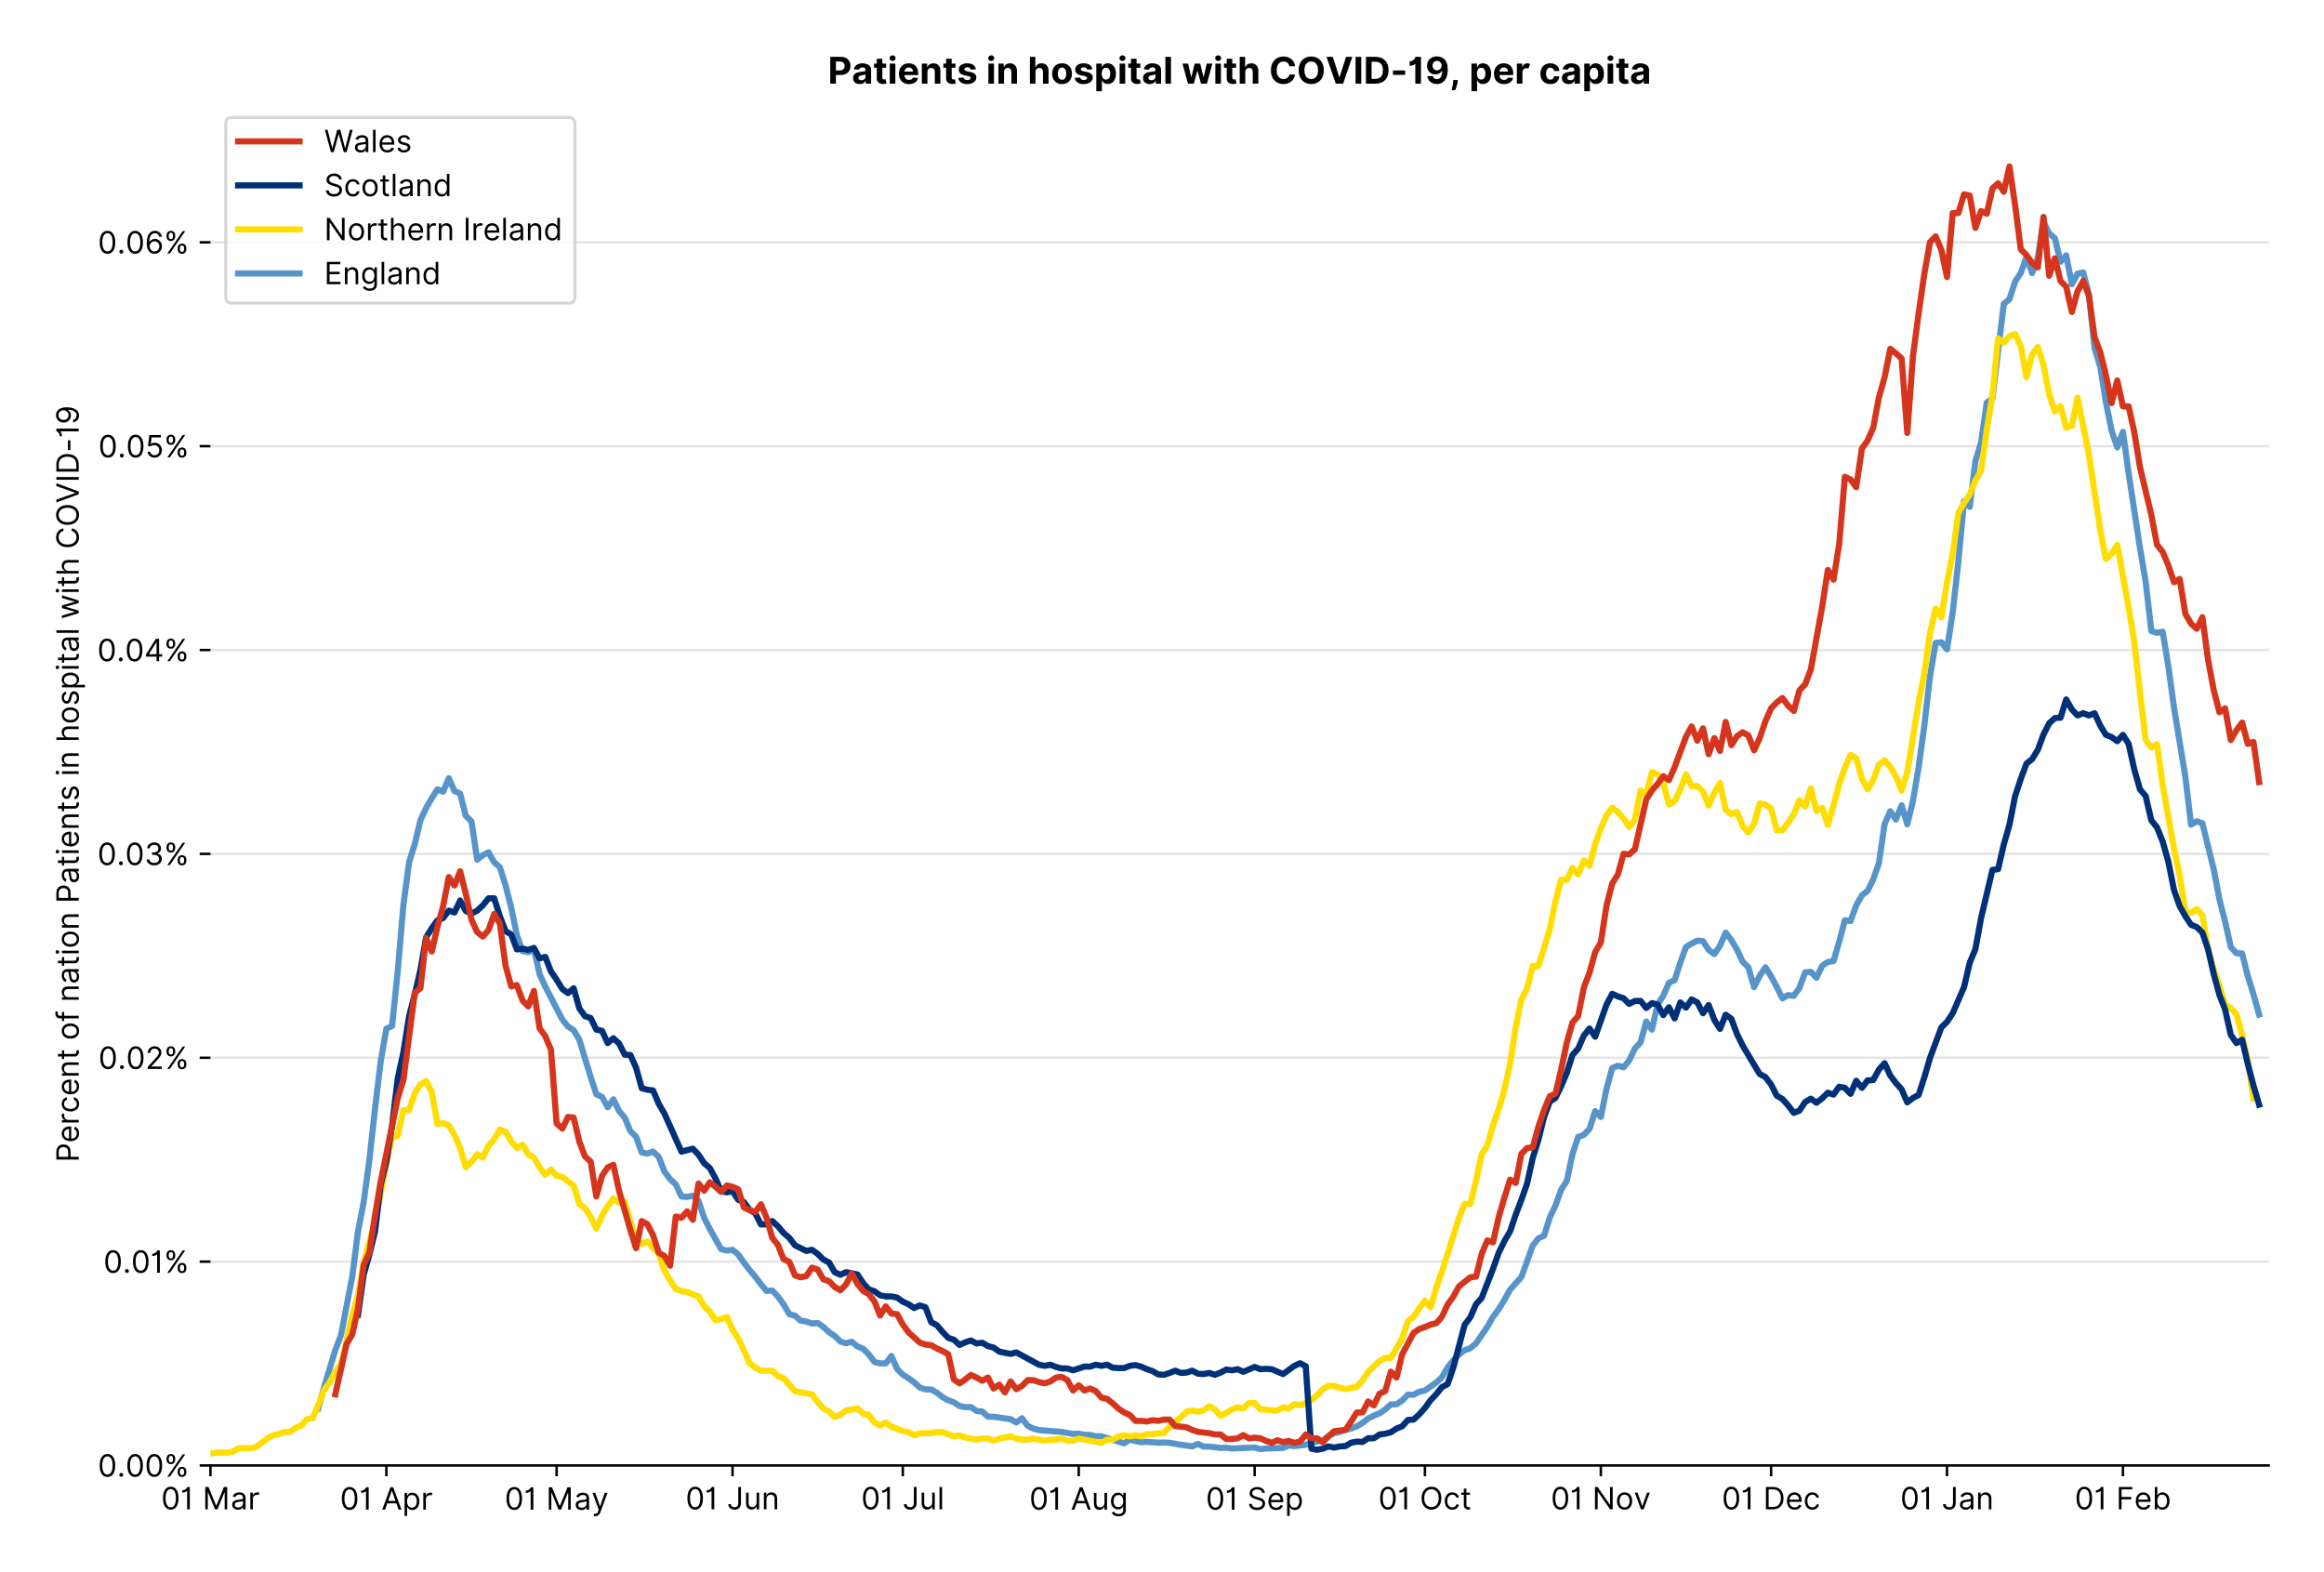 <?xml version="1.0" encoding="utf-8" standalone="no"?>
<!DOCTYPE svg PUBLIC "-//W3C//DTD SVG 1.1//EN"
  "http://www.w3.org/Graphics/SVG/1.1/DTD/svg11.dtd">
<!-- Created with matplotlib (https://matplotlib.org/) -->
<svg version="1.1" viewBox="0 0 756.061 511.276" xmlns="http://www.w3.org/2000/svg" xmlns:xlink="http://www.w3.org/1999/xlink">
 <defs>
  <style type="text/css">*{stroke-linecap:butt;stroke-linejoin:round;}</style>
 </defs>
 <g id="figure_1">
  <g id="patch_1">
   <path d="M 0 511.276 
L 756.061 511.276 
L 756.061 0 
L 0 0 
z
" style="fill:#ffffff;"/>
  </g>
  <g id="axes_1">
   <g id="patch_2">
    <path d="M 68.461 476.745 
L 738.061 476.745 
L 738.061 33.225 
L 68.461 33.225 
z
" style="fill:#ffffff;"/>
   </g>
   <g id="matplotlib.axis_1">
    <g id="xtick_1">
     <g id="line2d_1">
      <defs>
       <path d="M 0 0 
L 0 3.5 
" id="me3d390afef" style="stroke:#000000;stroke-width:0.8;"/>
      </defs>
      <g>
       <use style="stroke:#000000;stroke-width:0.8;" x="68.461" xlink:href="#me3d390afef" y="476.745"/>
      </g>
     </g>
     <g id="text_1">
      <!-- 01 Mar -->
      <g transform="translate(52.424 491.018)scale(0.1 -0.1)">
       <defs>
        <path d="M 31.25 -1 
Q 19.219 -1 12.594 8.766 
Q 5.969 18.531 5.969 36.359 
Q 5.969 54.047 12.641 63.875 
Q 19.312 73.719 31.25 73.719 
Q 43.188 73.719 49.859 63.875 
Q 56.531 54.047 56.531 36.359 
Q 56.531 18.531 49.906 8.766 
Q 43.297 -1 31.25 -1 
z
M 31.25 6.812 
Q 39.203 6.812 43.609 14.484 
Q 48.016 22.156 48.016 36.359 
Q 48.016 50.531 43.578 58.281 
Q 39.141 66.047 31.25 66.047 
Q 23.375 66.047 18.922 58.281 
Q 14.484 50.531 14.484 36.359 
Q 14.484 22.156 18.906 14.484 
Q 23.328 6.812 31.25 6.812 
z
" id="Inter-Regular-48"/>
        <path d="M 30.828 72.734 
L 30.828 0 
L 22.016 0 
L 22.016 59.938 
L 21.453 59.938 
Q 20.953 58.953 18.891 57.688 
Q 16.828 56.422 13.562 55.484 
Q 10.297 54.547 6.109 54.547 
L 6.109 61.938 
Q 10.328 61.938 13.422 63.453 
Q 16.516 64.984 18.594 67.047 
Q 20.672 69.109 21.75 70.766 
Q 22.828 72.438 23.016 72.734 
z
" id="Inter-Regular-49"/>
        <path id="Inter-Regular-32"/>
        <path d="M 8.812 72.734 
L 19.312 72.734 
L 44.031 12.359 
L 44.891 12.359 
L 69.609 72.734 
L 80.109 72.734 
L 80.109 0 
L 71.875 0 
L 71.875 55.25 
L 71.172 55.25 
L 48.438 0 
L 40.484 0 
L 17.75 55.25 
L 17.047 55.25 
L 17.047 0 
L 8.812 0 
z
" id="Inter-Regular-77"/>
        <path d="M 23.719 -1.281 
Q 18.531 -1.281 14.312 0.688 
Q 10.094 2.656 7.594 6.406 
Q 5.109 10.156 5.109 15.484 
Q 5.109 20.172 6.953 23.094 
Q 8.812 26.031 11.891 27.703 
Q 14.984 29.375 18.734 30.203 
Q 22.484 31.031 26.281 31.531 
Q 31.25 32.172 34.359 32.5 
Q 37.469 32.844 38.906 33.656 
Q 40.344 34.484 40.344 36.5 
L 40.344 36.797 
Q 40.344 42.047 37.484 44.953 
Q 34.625 47.875 28.844 47.875 
Q 22.828 47.875 19.422 45.234 
Q 16.016 42.609 14.625 39.625 
L 6.672 42.469 
Q 8.812 47.438 12.375 50.219 
Q 15.953 53.016 20.188 54.125 
Q 24.438 55.25 28.547 55.25 
Q 31.188 55.25 34.609 54.625 
Q 38.031 54.016 41.25 52.094 
Q 44.469 50.172 46.594 46.297 
Q 48.719 42.438 48.719 35.938 
L 48.719 0 
L 40.344 0 
L 40.344 7.391 
L 39.922 7.391 
Q 39.062 5.609 37.078 3.578 
Q 35.094 1.562 31.781 0.141 
Q 28.484 -1.281 23.719 -1.281 
z
M 25 6.25 
Q 29.969 6.25 33.391 8.203 
Q 36.828 10.156 38.578 13.234 
Q 40.344 16.328 40.344 19.75 
L 40.344 27.422 
Q 39.812 26.781 38.016 26.266 
Q 36.219 25.75 33.891 25.375 
Q 31.578 25 29.391 24.734 
Q 27.203 24.469 25.859 24.297 
Q 22.594 23.859 19.766 22.922 
Q 16.938 21.984 15.219 20.109 
Q 13.5 18.25 13.5 15.062 
Q 13.5 10.688 16.75 8.469 
Q 20 6.25 25 6.25 
z
" id="Inter-Regular-97"/>
        <path d="M 7.672 0 
L 7.672 54.547 
L 15.766 54.547 
L 15.766 46.312 
L 16.344 46.312 
Q 17.797 50.359 21.703 52.875 
Q 25.609 55.391 30.547 55.391 
Q 32.812 55.391 34.516 54.859 
Q 36.219 54.328 37.5 53.406 
L 34.656 46.312 
Q 33.766 46.766 32.578 47.031 
Q 31.391 47.297 29.828 47.297 
Q 23.859 47.297 19.953 43.656 
Q 16.047 40.016 16.047 34.516 
L 16.047 0 
z
" id="Inter-Regular-114"/>
       </defs>
       <use xlink:href="#Inter-Regular-48"/>
       <use x="62.5" xlink:href="#Inter-Regular-49"/>
       <use x="106.676" xlink:href="#Inter-Regular-32"/>
       <use x="134.801" xlink:href="#Inter-Regular-77"/>
       <use x="225.994" xlink:href="#Inter-Regular-97"/>
       <use x="282.386" xlink:href="#Inter-Regular-114"/>
      </g>
     </g>
    </g>
    <g id="xtick_2">
     <g id="line2d_2">
      <g>
       <use style="stroke:#000000;stroke-width:0.8;" x="125.695" xlink:href="#me3d390afef" y="476.745"/>
      </g>
     </g>
     <g id="text_2">
      <!-- 01 Apr -->
      <g transform="translate(110.61 491.117)scale(0.1 -0.1)">
       <defs>
        <path d="M 11.797 0 
L 2.562 0 
L 29.266 72.734 
L 38.359 72.734 
L 65.062 0 
L 55.828 0 
L 48.516 20.594 
L 19.109 20.594 
z
M 21.875 28.406 
L 45.734 28.406 
L 34.094 61.219 
L 33.531 61.219 
z
" id="Inter-Regular-65"/>
        <path d="M 7.672 -20.453 
L 7.672 54.547 
L 15.766 54.547 
L 15.766 45.875 
L 16.766 45.875 
Q 17.688 47.297 19.328 49.516 
Q 20.984 51.734 24.094 53.484 
Q 27.203 55.25 32.531 55.25 
Q 39.422 55.25 44.672 51.797 
Q 49.938 48.359 52.875 42.031 
Q 55.828 35.719 55.828 27.125 
Q 55.828 18.469 52.875 12.125 
Q 49.938 5.781 44.703 2.312 
Q 39.484 -1.141 32.672 -1.141 
Q 27.422 -1.141 24.25 0.609 
Q 21.094 2.375 19.391 4.625 
Q 17.688 6.891 16.766 8.375 
L 16.047 8.375 
L 16.047 -20.453 
z
M 15.906 27.266 
Q 15.906 18 19.938 12.188 
Q 23.969 6.391 31.531 6.391 
Q 36.797 6.391 40.328 9.172 
Q 43.859 11.969 45.641 16.703 
Q 47.438 21.453 47.438 27.266 
Q 47.438 33.031 45.672 37.656 
Q 43.922 42.297 40.391 45.016 
Q 36.859 47.734 31.531 47.734 
Q 23.859 47.734 19.875 42.078 
Q 15.906 36.438 15.906 27.266 
z
" id="Inter-Regular-112"/>
       </defs>
       <use xlink:href="#Inter-Regular-48"/>
       <use x="62.5" xlink:href="#Inter-Regular-49"/>
       <use x="106.676" xlink:href="#Inter-Regular-32"/>
       <use x="134.801" xlink:href="#Inter-Regular-65"/>
       <use x="202.415" xlink:href="#Inter-Regular-112"/>
       <use x="263.352" xlink:href="#Inter-Regular-114"/>
      </g>
     </g>
    </g>
    <g id="xtick_3">
     <g id="line2d_3">
      <g>
       <use style="stroke:#000000;stroke-width:0.8;" x="181.083" xlink:href="#me3d390afef" y="476.745"/>
      </g>
     </g>
     <g id="text_3">
      <!-- 01 May -->
      <g transform="translate(164.18 491.117)scale(0.1 -0.1)">
       <defs>
        <path d="M 12.781 -21.172 
Q 10.656 -21.172 8.984 -20.828 
Q 7.312 -20.484 6.672 -20.172 
L 8.812 -12.781 
Q 13.391 -13.953 16.453 -12.719 
Q 19.531 -11.5 21.734 -5.391 
L 23.578 -0.281 
L 3.406 54.547 
L 12.5 54.547 
L 27.562 11.078 
L 28.125 11.078 
L 43.188 54.547 
L 52.281 54.547 
L 28.844 -8.812 
Q 24.219 -21.172 12.781 -21.172 
z
" id="Inter-Regular-121"/>
       </defs>
       <use xlink:href="#Inter-Regular-48"/>
       <use x="62.5" xlink:href="#Inter-Regular-49"/>
       <use x="106.676" xlink:href="#Inter-Regular-32"/>
       <use x="134.801" xlink:href="#Inter-Regular-77"/>
       <use x="225.994" xlink:href="#Inter-Regular-97"/>
       <use x="282.386" xlink:href="#Inter-Regular-121"/>
      </g>
     </g>
    </g>
    <g id="xtick_4">
     <g id="line2d_4">
      <g>
       <use style="stroke:#000000;stroke-width:0.8;" x="238.318" xlink:href="#me3d390afef" y="476.745"/>
      </g>
     </g>
     <g id="text_4">
      <!-- 01 Jun -->
      <g transform="translate(223.033 491.018)scale(0.1 -0.1)">
       <defs>
        <path d="M 36.656 72.734 
L 45.453 72.734 
L 45.453 20.734 
Q 45.453 10.266 39.828 4.625 
Q 34.203 -1 24.719 -1 
Q 18.75 -1 14.094 1.188 
Q 9.453 3.375 6.781 7.422 
Q 4.125 11.469 4.125 17.047 
L 12.781 17.047 
Q 12.781 12.422 16.156 9.609 
Q 19.531 6.812 24.719 6.812 
Q 30.438 6.812 33.547 10.375 
Q 36.656 13.953 36.656 20.734 
z
" id="Inter-Regular-74"/>
        <path d="M 42.047 22.297 
L 42.047 54.547 
L 50.422 54.547 
L 50.422 0 
L 42.047 0 
L 42.047 9.234 
L 41.484 9.234 
Q 39.562 5.078 35.516 2.188 
Q 31.469 -0.703 25.281 -0.703 
Q 17.609 -0.703 12.641 4.375 
Q 7.672 9.453 7.672 19.891 
L 7.672 54.547 
L 16.047 54.547 
L 16.047 20.453 
Q 16.047 14.484 19.406 10.938 
Q 22.766 7.391 27.984 7.391 
Q 31.109 7.391 34.359 8.984 
Q 37.609 10.578 39.828 13.875 
Q 42.047 17.188 42.047 22.297 
z
" id="Inter-Regular-117"/>
        <path d="M 16.047 32.812 
L 16.047 0 
L 7.672 0 
L 7.672 54.547 
L 15.766 54.547 
L 15.766 46.016 
L 16.484 46.016 
Q 18.391 50.172 22.297 52.703 
Q 26.203 55.25 32.391 55.25 
Q 40.656 55.25 45.75 50.172 
Q 50.859 45.094 50.859 34.656 
L 50.859 0 
L 42.469 0 
L 42.469 34.094 
Q 42.469 40.516 39.125 44.125 
Q 35.797 47.734 29.969 47.734 
Q 23.969 47.734 20 43.844 
Q 16.047 39.953 16.047 32.812 
z
" id="Inter-Regular-110"/>
       </defs>
       <use xlink:href="#Inter-Regular-48"/>
       <use x="62.5" xlink:href="#Inter-Regular-49"/>
       <use x="106.676" xlink:href="#Inter-Regular-32"/>
       <use x="134.801" xlink:href="#Inter-Regular-74"/>
       <use x="189.063" xlink:href="#Inter-Regular-117"/>
       <use x="247.159" xlink:href="#Inter-Regular-110"/>
      </g>
     </g>
    </g>
    <g id="xtick_5">
     <g id="line2d_5">
      <g>
       <use style="stroke:#000000;stroke-width:0.8;" x="293.706" xlink:href="#me3d390afef" y="476.745"/>
      </g>
     </g>
     <g id="text_5">
      <!-- 01 Jul -->
      <g transform="translate(280.162 491.018)scale(0.1 -0.1)">
       <defs>
        <path d="M 16.047 72.734 
L 16.047 0 
L 7.672 0 
L 7.672 72.734 
z
" id="Inter-Regular-108"/>
       </defs>
       <use xlink:href="#Inter-Regular-48"/>
       <use x="62.5" xlink:href="#Inter-Regular-49"/>
       <use x="106.676" xlink:href="#Inter-Regular-32"/>
       <use x="134.801" xlink:href="#Inter-Regular-74"/>
       <use x="189.063" xlink:href="#Inter-Regular-117"/>
       <use x="247.159" xlink:href="#Inter-Regular-108"/>
      </g>
     </g>
    </g>
    <g id="xtick_6">
     <g id="line2d_6">
      <g>
       <use style="stroke:#000000;stroke-width:0.8;" x="350.94" xlink:href="#me3d390afef" y="476.745"/>
      </g>
     </g>
     <g id="text_6">
      <!-- 01 Aug -->
      <g transform="translate(334.868 491.117)scale(0.1 -0.1)">
       <defs>
        <path d="M 29.688 -21.594 
Q 20.562 -21.594 15.25 -18.266 
Q 9.938 -14.953 7.391 -10.656 
L 14.062 -5.969 
Q 15.203 -7.453 16.938 -9.391 
Q 18.688 -11.328 21.719 -12.766 
Q 24.75 -14.203 29.688 -14.203 
Q 36.297 -14.203 40.594 -11 
Q 44.891 -7.812 44.891 -1 
L 44.891 10.078 
L 44.172 10.078 
Q 43.25 8.594 41.562 6.406 
Q 39.875 4.219 36.734 2.531 
Q 33.594 0.859 28.266 0.859 
Q 21.656 0.859 16.422 3.984 
Q 11.188 7.109 8.141 13.062 
Q 5.109 19.031 5.109 27.562 
Q 5.109 35.938 8.062 42.172 
Q 11.016 48.406 16.266 51.828 
Q 21.516 55.25 28.406 55.25 
Q 33.734 55.25 36.875 53.484 
Q 40.016 51.734 41.703 49.516 
Q 43.391 47.297 44.312 45.875 
L 45.172 45.875 
L 45.172 54.547 
L 53.266 54.547 
L 53.266 -1.562 
Q 53.266 -8.594 50.078 -13.016 
Q 46.906 -17.438 41.562 -19.516 
Q 36.219 -21.594 29.688 -21.594 
z
M 29.406 8.375 
Q 36.969 8.375 41 13.5 
Q 45.031 18.641 45.031 27.703 
Q 45.031 36.547 41.047 42.141 
Q 37.078 47.734 29.406 47.734 
Q 24.078 47.734 20.547 45.031 
Q 17.016 42.328 15.25 37.781 
Q 13.5 33.234 13.5 27.703 
Q 13.5 19.172 17.5 13.766 
Q 21.516 8.375 29.406 8.375 
z
" id="Inter-Regular-103"/>
       </defs>
       <use xlink:href="#Inter-Regular-48"/>
       <use x="62.5" xlink:href="#Inter-Regular-49"/>
       <use x="106.676" xlink:href="#Inter-Regular-32"/>
       <use x="134.801" xlink:href="#Inter-Regular-65"/>
       <use x="202.415" xlink:href="#Inter-Regular-117"/>
       <use x="260.511" xlink:href="#Inter-Regular-103"/>
      </g>
     </g>
    </g>
    <g id="xtick_7">
     <g id="line2d_7">
      <g>
       <use style="stroke:#000000;stroke-width:0.8;" x="408.174" xlink:href="#me3d390afef" y="476.745"/>
      </g>
     </g>
     <g id="text_7">
      <!-- 01 Sep -->
      <g transform="translate(392.287 491.117)scale(0.1 -0.1)">
       <defs>
        <path d="M 48.578 54.547 
Q 47.938 59.938 43.391 62.922 
Q 38.844 65.906 32.25 65.906 
Q 25 65.906 20.594 62.484 
Q 16.188 59.062 16.188 53.828 
Q 16.188 49.922 18.578 47.531 
Q 20.984 45.141 24.266 43.797 
Q 27.562 42.469 30.25 41.766 
L 37.641 39.766 
Q 40.484 39.031 43.984 37.719 
Q 47.484 36.406 50.688 34.141 
Q 53.906 31.891 56 28.375 
Q 58.094 24.859 58.094 19.75 
Q 58.094 13.844 55.016 9.078 
Q 51.953 4.328 46.078 1.516 
Q 40.203 -1.281 31.812 -1.281 
Q 20.094 -1.281 13.203 4.25 
Q 6.328 9.797 5.688 18.75 
L 14.781 18.75 
Q 15.125 14.625 17.562 11.938 
Q 20 9.266 23.734 7.969 
Q 27.484 6.672 31.812 6.672 
Q 36.859 6.672 40.875 8.328 
Q 44.891 9.984 47.234 12.938 
Q 49.578 15.906 49.578 19.891 
Q 49.578 23.516 47.547 25.781 
Q 45.531 28.047 42.219 29.469 
Q 38.922 30.891 35.094 31.953 
L 26.141 34.516 
Q 17.609 36.969 12.641 41.516 
Q 7.672 46.062 7.672 53.406 
Q 7.672 59.516 10.984 64.078 
Q 14.312 68.641 19.938 71.172 
Q 25.562 73.719 32.531 73.719 
Q 39.562 73.719 45.031 71.219 
Q 50.5 68.719 53.703 64.375 
Q 56.922 60.047 57.109 54.547 
z
" id="Inter-Regular-83"/>
        <path d="M 30.547 -1.141 
Q 22.656 -1.141 16.953 2.359 
Q 11.266 5.859 8.188 12.156 
Q 5.109 18.469 5.109 26.844 
Q 5.109 35.234 8.188 41.641 
Q 11.266 48.047 16.781 51.641 
Q 22.297 55.25 29.688 55.25 
Q 33.953 55.25 38.109 53.828 
Q 42.266 52.422 45.672 49.234 
Q 49.078 46.062 51.094 40.844 
Q 53.125 35.625 53.125 27.984 
L 53.125 24.438 
L 13.531 24.438 
Q 13.812 15.703 18.484 11.047 
Q 23.156 6.391 30.547 6.391 
Q 35.484 6.391 39.031 8.516 
Q 42.578 10.656 44.172 14.922 
L 52.281 12.641 
Q 50.359 6.469 44.594 2.656 
Q 38.844 -1.141 30.547 -1.141 
z
M 13.531 31.672 
L 44.609 31.672 
Q 44.609 38.594 40.547 43.156 
Q 36.5 47.734 29.688 47.734 
Q 24.891 47.734 21.375 45.484 
Q 17.859 43.25 15.828 39.578 
Q 13.812 35.906 13.531 31.672 
z
" id="Inter-Regular-101"/>
       </defs>
       <use xlink:href="#Inter-Regular-48"/>
       <use x="62.5" xlink:href="#Inter-Regular-49"/>
       <use x="106.676" xlink:href="#Inter-Regular-32"/>
       <use x="134.801" xlink:href="#Inter-Regular-83"/>
       <use x="198.58" xlink:href="#Inter-Regular-101"/>
       <use x="256.818" xlink:href="#Inter-Regular-112"/>
      </g>
     </g>
    </g>
    <g id="xtick_8">
     <g id="line2d_8">
      <g>
       <use style="stroke:#000000;stroke-width:0.8;" x="463.563" xlink:href="#me3d390afef" y="476.745"/>
      </g>
     </g>
     <g id="text_8">
      <!-- 01 Oct -->
      <g transform="translate(448.406 491.018)scale(0.1 -0.1)">
       <defs>
        <path d="M 70.172 36.359 
Q 70.172 24.859 66.016 16.469 
Q 61.859 8.094 54.609 3.547 
Q 47.375 -1 38.062 -1 
Q 28.766 -1 21.516 3.547 
Q 14.281 8.094 10.125 16.469 
Q 5.969 24.859 5.969 36.359 
Q 5.969 47.875 10.125 56.25 
Q 14.281 64.625 21.516 69.172 
Q 28.766 73.719 38.062 73.719 
Q 47.375 73.719 54.609 69.172 
Q 61.859 64.625 66.016 56.25 
Q 70.172 47.875 70.172 36.359 
z
M 61.656 36.359 
Q 61.656 45.812 58.5 52.312 
Q 55.359 58.812 50.016 62.141 
Q 44.672 65.484 38.062 65.484 
Q 31.469 65.484 26.125 62.141 
Q 20.781 58.812 17.625 52.312 
Q 14.484 45.812 14.484 36.359 
Q 14.484 26.922 17.625 20.422 
Q 20.781 13.922 26.125 10.578 
Q 31.469 7.25 38.062 7.25 
Q 44.672 7.25 50.016 10.578 
Q 55.359 13.922 58.5 20.422 
Q 61.656 26.922 61.656 36.359 
z
" id="Inter-Regular-79"/>
        <path d="M 29.828 -1.141 
Q 22.156 -1.141 16.609 2.484 
Q 11.078 6.109 8.094 12.469 
Q 5.109 18.828 5.109 26.984 
Q 5.109 35.297 8.188 41.672 
Q 11.266 48.047 16.781 51.641 
Q 22.297 55.25 29.688 55.25 
Q 35.438 55.25 40.047 53.125 
Q 44.672 51 47.609 47.156 
Q 50.562 43.328 51.281 38.203 
L 42.906 38.203 
Q 41.938 41.938 38.656 44.828 
Q 35.375 47.734 29.828 47.734 
Q 22.484 47.734 17.984 42.141 
Q 13.5 36.547 13.5 27.266 
Q 13.5 17.797 17.938 12.094 
Q 22.375 6.391 29.828 6.391 
Q 34.734 6.391 38.234 8.906 
Q 41.734 11.438 42.906 15.906 
L 51.281 15.906 
Q 50.562 11.078 47.781 7.219 
Q 45 3.375 40.438 1.109 
Q 35.875 -1.141 29.828 -1.141 
z
" id="Inter-Regular-99"/>
        <path d="M 31.391 54.547 
L 31.391 47.438 
L 19.75 47.438 
L 19.75 15.625 
Q 19.75 12.078 20.797 10.312 
Q 21.844 8.562 23.484 7.969 
Q 25.141 7.391 26.984 7.391 
Q 28.375 7.391 29.266 7.547 
Q 30.156 7.703 30.688 7.812 
L 32.391 0.281 
Q 31.531 -0.031 30 -0.359 
Q 28.484 -0.703 26.141 -0.703 
Q 22.594 -0.703 19.188 0.812 
Q 15.797 2.344 13.578 5.469 
Q 11.359 8.594 11.359 13.359 
L 11.359 47.438 
L 3.125 47.438 
L 3.125 54.547 
L 11.359 54.547 
L 11.359 67.609 
L 19.75 67.609 
L 19.75 54.547 
z
" id="Inter-Regular-116"/>
       </defs>
       <use xlink:href="#Inter-Regular-48"/>
       <use x="62.5" xlink:href="#Inter-Regular-49"/>
       <use x="106.676" xlink:href="#Inter-Regular-32"/>
       <use x="134.801" xlink:href="#Inter-Regular-79"/>
       <use x="210.938" xlink:href="#Inter-Regular-99"/>
       <use x="266.761" xlink:href="#Inter-Regular-116"/>
      </g>
     </g>
    </g>
    <g id="xtick_9">
     <g id="line2d_9">
      <g>
       <use style="stroke:#000000;stroke-width:0.8;" x="520.797" xlink:href="#me3d390afef" y="476.745"/>
      </g>
     </g>
     <g id="text_9">
      <!-- 01 Nov -->
      <g transform="translate(504.526 491.018)scale(0.1 -0.1)">
       <defs>
        <path d="M 66.484 72.734 
L 66.484 0 
L 57.953 0 
L 18.328 57.109 
L 17.609 57.109 
L 17.609 0 
L 8.812 0 
L 8.812 72.734 
L 17.328 72.734 
L 57.109 15.484 
L 57.812 15.484 
L 57.812 72.734 
z
" id="Inter-Regular-78"/>
        <path d="M 29.828 -1.141 
Q 22.438 -1.141 16.875 2.375 
Q 11.328 5.891 8.219 12.203 
Q 5.109 18.531 5.109 26.984 
Q 5.109 35.516 8.219 41.859 
Q 11.328 48.219 16.875 51.734 
Q 22.438 55.25 29.828 55.25 
Q 37.219 55.25 42.766 51.734 
Q 48.328 48.219 51.438 41.859 
Q 54.547 35.516 54.547 26.984 
Q 54.547 18.531 51.438 12.203 
Q 48.328 5.891 42.766 2.375 
Q 37.219 -1.141 29.828 -1.141 
z
M 29.828 6.391 
Q 35.438 6.391 39.062 9.266 
Q 42.688 12.141 44.422 16.828 
Q 46.172 21.516 46.172 26.984 
Q 46.172 32.453 44.422 37.172 
Q 42.688 41.906 39.062 44.812 
Q 35.438 47.734 29.828 47.734 
Q 24.219 47.734 20.594 44.812 
Q 16.969 41.906 15.234 37.172 
Q 13.5 32.453 13.5 26.984 
Q 13.5 21.516 15.234 16.828 
Q 16.969 12.141 20.594 9.266 
Q 24.219 6.391 29.828 6.391 
z
" id="Inter-Regular-111"/>
        <path d="M 52.281 54.547 
L 32.109 0 
L 23.578 0 
L 3.406 54.547 
L 12.5 54.547 
L 27.562 11.078 
L 28.125 11.078 
L 43.188 54.547 
z
" id="Inter-Regular-118"/>
       </defs>
       <use xlink:href="#Inter-Regular-48"/>
       <use x="62.5" xlink:href="#Inter-Regular-49"/>
       <use x="106.676" xlink:href="#Inter-Regular-32"/>
       <use x="134.801" xlink:href="#Inter-Regular-78"/>
       <use x="210.085" xlink:href="#Inter-Regular-111"/>
       <use x="269.744" xlink:href="#Inter-Regular-118"/>
      </g>
     </g>
    </g>
    <g id="xtick_10">
     <g id="line2d_10">
      <g>
       <use style="stroke:#000000;stroke-width:0.8;" x="576.185" xlink:href="#me3d390afef" y="476.745"/>
      </g>
     </g>
     <g id="text_10">
      <!-- 01 Dec -->
      <g transform="translate(560.148 491.018)scale(0.1 -0.1)">
       <defs>
        <path d="M 31.25 0 
L 8.812 0 
L 8.812 72.734 
L 32.25 72.734 
Q 42.828 72.734 50.359 68.375 
Q 57.891 64.031 61.891 55.906 
Q 65.906 47.797 65.906 36.5 
Q 65.906 25.141 61.859 16.953 
Q 57.812 8.766 50.062 4.375 
Q 42.328 0 31.25 0 
z
M 17.609 7.812 
L 30.688 7.812 
Q 44.219 7.812 50.797 15.5 
Q 57.391 23.188 57.391 36.5 
Q 57.391 49.719 50.922 57.312 
Q 44.469 64.922 31.672 64.922 
L 17.609 64.922 
z
" id="Inter-Regular-68"/>
       </defs>
       <use xlink:href="#Inter-Regular-48"/>
       <use x="62.5" xlink:href="#Inter-Regular-49"/>
       <use x="106.676" xlink:href="#Inter-Regular-32"/>
       <use x="134.801" xlink:href="#Inter-Regular-68"/>
       <use x="206.676" xlink:href="#Inter-Regular-101"/>
       <use x="264.915" xlink:href="#Inter-Regular-99"/>
      </g>
     </g>
    </g>
    <g id="xtick_11">
     <g id="line2d_11">
      <g>
       <use style="stroke:#000000;stroke-width:0.8;" x="633.419" xlink:href="#me3d390afef" y="476.745"/>
      </g>
     </g>
     <g id="text_11">
      <!-- 01 Jan -->
      <g transform="translate(618.22 491.018)scale(0.1 -0.1)">
       <use xlink:href="#Inter-Regular-48"/>
       <use x="62.5" xlink:href="#Inter-Regular-49"/>
       <use x="106.676" xlink:href="#Inter-Regular-32"/>
       <use x="134.801" xlink:href="#Inter-Regular-74"/>
       <use x="189.063" xlink:href="#Inter-Regular-97"/>
       <use x="245.455" xlink:href="#Inter-Regular-110"/>
      </g>
     </g>
    </g>
    <g id="xtick_12">
     <g id="line2d_12">
      <g>
       <use style="stroke:#000000;stroke-width:0.8;" x="690.654" xlink:href="#me3d390afef" y="476.745"/>
      </g>
     </g>
     <g id="text_12">
      <!-- 01 Feb -->
      <g transform="translate(674.965 491.018)scale(0.1 -0.1)">
       <defs>
        <path d="M 8.812 0 
L 8.812 72.734 
L 52.422 72.734 
L 52.422 64.922 
L 17.609 64.922 
L 17.609 40.344 
L 49.156 40.344 
L 49.156 32.531 
L 17.609 32.531 
L 17.609 0 
z
" id="Inter-Regular-70"/>
        <path d="M 8.812 0 
L 8.812 72.734 
L 17.188 72.734 
L 17.188 45.875 
L 17.906 45.875 
Q 18.828 47.297 20.469 49.516 
Q 22.125 51.734 25.234 53.484 
Q 28.344 55.25 33.672 55.25 
Q 40.562 55.25 45.812 51.797 
Q 51.062 48.359 54.016 42.031 
Q 56.969 35.719 56.969 27.125 
Q 56.969 18.469 54.016 12.125 
Q 51.062 5.781 45.844 2.312 
Q 40.625 -1.141 33.812 -1.141 
Q 28.547 -1.141 25.391 0.609 
Q 22.234 2.375 20.531 4.625 
Q 18.828 6.891 17.906 8.375 
L 16.906 8.375 
L 16.906 0 
z
M 17.047 27.266 
Q 17.047 18 21.078 12.188 
Q 25.109 6.391 32.672 6.391 
Q 37.922 6.391 41.453 9.172 
Q 45 11.969 46.781 16.703 
Q 48.578 21.453 48.578 27.266 
Q 48.578 33.031 46.812 37.656 
Q 45.062 42.297 41.531 45.016 
Q 38 47.734 32.672 47.734 
Q 25 47.734 21.016 42.078 
Q 17.047 36.438 17.047 27.266 
z
" id="Inter-Regular-98"/>
       </defs>
       <use xlink:href="#Inter-Regular-48"/>
       <use x="62.5" xlink:href="#Inter-Regular-49"/>
       <use x="106.676" xlink:href="#Inter-Regular-32"/>
       <use x="134.801" xlink:href="#Inter-Regular-70"/>
       <use x="193.466" xlink:href="#Inter-Regular-101"/>
       <use x="251.705" xlink:href="#Inter-Regular-98"/>
      </g>
     </g>
    </g>
   </g>
   <g id="matplotlib.axis_2">
    <g id="ytick_1">
     <g id="line2d_13">
      <path clip-path="url(#p288200bb2e)" d="M 68.461 476.745 
L 738.061 476.745 
" style="fill:none;stroke:#e5e5e5;stroke-linecap:square;stroke-width:0.8;"/>
     </g>
     <g id="line2d_14">
      <defs>
       <path d="M 0 0 
L -3.5 0 
" id="mc550cdbaf1" style="stroke:#000000;stroke-width:0.8;"/>
      </defs>
      <g>
       <use style="stroke:#000000;stroke-width:0.8;" x="68.461" xlink:href="#mc550cdbaf1" y="476.745"/>
      </g>
     </g>
     <g id="text_13">
      <!-- 0.00% -->
      <g transform="translate(31.83 480.382)scale(0.1 -0.1)">
       <defs>
        <path d="M 13.781 -0.562 
Q 11.156 -0.562 9.266 1.312 
Q 7.391 3.203 7.391 5.828 
Q 7.391 8.453 9.266 10.328 
Q 11.156 12.219 13.781 12.219 
Q 16.406 12.219 18.281 10.328 
Q 20.172 8.453 20.172 5.828 
Q 20.172 3.203 18.281 1.312 
Q 16.406 -0.562 13.781 -0.562 
z
" id="Inter-Regular-46"/>
        <path d="M 44.609 13.641 
L 44.609 17.469 
Q 44.609 21.453 46.25 24.766 
Q 47.906 28.094 51.078 30.094 
Q 54.266 32.109 58.812 32.109 
Q 63.422 32.109 66.547 30.094 
Q 69.672 28.094 71.266 24.766 
Q 72.875 21.453 72.875 17.469 
L 72.875 13.641 
Q 72.875 9.656 71.25 6.328 
Q 69.641 3.016 66.5 1 
Q 63.359 -1 58.812 -1 
Q 54.188 -1 51.031 1 
Q 47.875 3.016 46.234 6.328 
Q 44.609 9.656 44.609 13.641 
z
M 8.375 55.25 
L 8.375 59.094 
Q 8.375 63.062 10.031 66.375 
Q 11.688 69.703 14.859 71.703 
Q 18.047 73.719 22.594 73.719 
Q 27.203 73.719 30.328 71.703 
Q 33.453 69.703 35.047 66.375 
Q 36.656 63.062 36.656 59.094 
L 36.656 55.25 
Q 36.656 51.281 35.031 47.953 
Q 33.422 44.641 30.266 42.625 
Q 27.125 40.625 22.594 40.625 
Q 17.969 40.625 14.812 42.625 
Q 11.656 44.641 10.016 47.953 
Q 8.375 51.281 8.375 55.25 
z
M 11.078 0 
L 61.078 72.734 
L 69.172 72.734 
L 19.172 0 
z
M 51.844 17.469 
L 51.844 13.641 
Q 51.844 10.328 53.406 7.719 
Q 54.969 5.109 58.812 5.109 
Q 62.531 5.109 64.078 7.719 
Q 65.625 10.328 65.625 13.641 
L 65.625 17.469 
Q 65.625 20.781 64.125 23.391 
Q 62.641 26 58.812 26 
Q 55.078 26 53.453 23.391 
Q 51.844 20.781 51.844 17.469 
z
M 15.625 59.094 
L 15.625 55.25 
Q 15.625 51.953 17.188 49.344 
Q 18.75 46.734 22.594 46.734 
Q 26.312 46.734 27.859 49.344 
Q 29.406 51.953 29.406 55.25 
L 29.406 59.094 
Q 29.406 62.391 27.906 65 
Q 26.422 67.609 22.594 67.609 
Q 18.859 67.609 17.234 65 
Q 15.625 62.391 15.625 59.094 
z
" id="Inter-Regular-37"/>
       </defs>
       <use xlink:href="#Inter-Regular-48"/>
       <use x="62.5" xlink:href="#Inter-Regular-46"/>
       <use x="90.057" xlink:href="#Inter-Regular-48"/>
       <use x="152.557" xlink:href="#Inter-Regular-48"/>
       <use x="215.057" xlink:href="#Inter-Regular-37"/>
      </g>
     </g>
    </g>
    <g id="ytick_2">
     <g id="line2d_15">
      <path clip-path="url(#p288200bb2e)" d="M 68.461 410.426 
L 738.061 410.426 
" style="fill:none;stroke:#e5e5e5;stroke-linecap:square;stroke-width:0.8;"/>
     </g>
     <g id="line2d_16">
      <g>
       <use style="stroke:#000000;stroke-width:0.8;" x="68.461" xlink:href="#mc550cdbaf1" y="410.426"/>
      </g>
     </g>
     <g id="text_14">
      <!-- 0.01% -->
      <g transform="translate(33.663 414.062)scale(0.1 -0.1)">
       <use xlink:href="#Inter-Regular-48"/>
       <use x="62.5" xlink:href="#Inter-Regular-46"/>
       <use x="90.057" xlink:href="#Inter-Regular-48"/>
       <use x="152.557" xlink:href="#Inter-Regular-49"/>
       <use x="196.733" xlink:href="#Inter-Regular-37"/>
      </g>
     </g>
    </g>
    <g id="ytick_3">
     <g id="line2d_17">
      <path clip-path="url(#p288200bb2e)" d="M 68.461 344.106 
L 738.061 344.106 
" style="fill:none;stroke:#e5e5e5;stroke-linecap:square;stroke-width:0.8;"/>
     </g>
     <g id="line2d_18">
      <g>
       <use style="stroke:#000000;stroke-width:0.8;" x="68.461" xlink:href="#mc550cdbaf1" y="344.106"/>
      </g>
     </g>
     <g id="text_15">
      <!-- 0.02% -->
      <g transform="translate(32.028 347.743)scale(0.1 -0.1)">
       <defs>
        <path d="M 7.531 0 
L 7.531 6.391 
L 31.531 32.672 
Q 35.766 37.281 38.5 40.703 
Q 41.234 44.141 42.562 47.172 
Q 43.891 50.219 43.891 53.547 
Q 43.891 59.297 39.891 62.672 
Q 35.906 66.047 29.969 66.047 
Q 23.656 66.047 19.922 62.266 
Q 16.188 58.484 16.188 52.266 
L 7.812 52.266 
Q 7.812 58.672 10.75 63.5 
Q 13.703 68.328 18.797 71.016 
Q 23.906 73.719 30.25 73.719 
Q 36.656 73.719 41.578 71.016 
Q 46.516 68.328 49.312 63.734 
Q 52.125 59.156 52.125 53.547 
Q 52.125 49.531 50.688 45.719 
Q 49.25 41.906 45.719 37.234 
Q 42.188 32.562 35.938 25.859 
L 19.609 8.375 
L 19.609 7.812 
L 53.406 7.812 
L 53.406 0 
z
" id="Inter-Regular-50"/>
       </defs>
       <use xlink:href="#Inter-Regular-48"/>
       <use x="62.5" xlink:href="#Inter-Regular-46"/>
       <use x="90.057" xlink:href="#Inter-Regular-48"/>
       <use x="152.557" xlink:href="#Inter-Regular-50"/>
       <use x="213.068" xlink:href="#Inter-Regular-37"/>
      </g>
     </g>
    </g>
    <g id="ytick_4">
     <g id="line2d_19">
      <path clip-path="url(#p288200bb2e)" d="M 68.461 277.787 
L 738.061 277.787 
" style="fill:none;stroke:#e5e5e5;stroke-linecap:square;stroke-width:0.8;"/>
     </g>
     <g id="line2d_20">
      <g>
       <use style="stroke:#000000;stroke-width:0.8;" x="68.461" xlink:href="#mc550cdbaf1" y="277.787"/>
      </g>
     </g>
     <g id="text_16">
      <!-- 0.03% -->
      <g transform="translate(31.716 281.424)scale(0.1 -0.1)">
       <defs>
        <path d="M 32.109 -1 
Q 25.078 -1 19.578 1.406 
Q 14.094 3.828 10.875 8.141 
Q 7.672 12.469 7.391 18.188 
L 16.344 18.188 
Q 16.734 12.922 21.188 9.859 
Q 25.641 6.812 31.969 6.812 
Q 38.953 6.812 43.484 10.375 
Q 48.016 13.953 48.016 19.75 
Q 48.016 25.781 43.547 29.578 
Q 39.094 33.375 30.828 33.375 
L 25 33.375 
L 25 41.188 
L 30.828 41.188 
Q 37.281 41.188 41.359 44.625 
Q 45.453 48.078 45.453 53.828 
Q 45.453 59.344 41.859 62.688 
Q 38.281 66.047 32.25 66.047 
Q 28.484 66.047 25.156 64.672 
Q 21.844 63.312 19.75 60.734 
Q 17.656 58.172 17.469 54.547 
L 8.953 54.547 
Q 9.156 60.266 12.391 64.578 
Q 15.625 68.891 20.859 71.297 
Q 26.109 73.719 32.391 73.719 
Q 39.141 73.719 43.969 71 
Q 48.797 68.281 51.391 63.844 
Q 53.984 59.406 53.984 54.266 
Q 53.984 48.125 50.766 43.781 
Q 47.547 39.453 42.047 37.781 
L 42.047 37.219 
Q 48.938 36.078 52.797 31.375 
Q 56.672 26.672 56.672 19.75 
Q 56.672 13.812 53.453 9.109 
Q 50.25 4.406 44.703 1.703 
Q 39.172 -1 32.109 -1 
z
" id="Inter-Regular-51"/>
       </defs>
       <use xlink:href="#Inter-Regular-48"/>
       <use x="62.5" xlink:href="#Inter-Regular-46"/>
       <use x="90.057" xlink:href="#Inter-Regular-48"/>
       <use x="152.557" xlink:href="#Inter-Regular-51"/>
       <use x="216.193" xlink:href="#Inter-Regular-37"/>
      </g>
     </g>
    </g>
    <g id="ytick_5">
     <g id="line2d_21">
      <path clip-path="url(#p288200bb2e)" d="M 68.461 211.468 
L 738.061 211.468 
" style="fill:none;stroke:#e5e5e5;stroke-linecap:square;stroke-width:0.8;"/>
     </g>
     <g id="line2d_22">
      <g>
       <use style="stroke:#000000;stroke-width:0.8;" x="68.461" xlink:href="#mc550cdbaf1" y="211.468"/>
      </g>
     </g>
     <g id="text_17">
      <!-- 0.04% -->
      <g transform="translate(31.659 215.105)scale(0.1 -0.1)">
       <defs>
        <path d="M 5.828 14.922 
L 5.828 22.156 
L 37.781 72.734 
L 48.438 72.734 
L 48.438 22.734 
L 58.375 22.734 
L 58.375 14.922 
L 48.438 14.922 
L 48.438 0 
L 40.062 0 
L 40.062 14.922 
z
M 40.062 22.734 
L 40.062 61.5 
L 39.484 61.5 
L 15.344 23.297 
L 15.344 22.734 
z
" id="Inter-Regular-52"/>
       </defs>
       <use xlink:href="#Inter-Regular-48"/>
       <use x="62.5" xlink:href="#Inter-Regular-46"/>
       <use x="90.057" xlink:href="#Inter-Regular-48"/>
       <use x="152.557" xlink:href="#Inter-Regular-52"/>
       <use x="216.761" xlink:href="#Inter-Regular-37"/>
      </g>
     </g>
    </g>
    <g id="ytick_6">
     <g id="line2d_23">
      <path clip-path="url(#p288200bb2e)" d="M 68.461 145.149 
L 738.061 145.149 
" style="fill:none;stroke:#e5e5e5;stroke-linecap:square;stroke-width:0.8;"/>
     </g>
     <g id="line2d_24">
      <g>
       <use style="stroke:#000000;stroke-width:0.8;" x="68.461" xlink:href="#mc550cdbaf1" y="145.149"/>
      </g>
     </g>
     <g id="text_18">
      <!-- 0.05% -->
      <g transform="translate(32 148.785)scale(0.1 -0.1)">
       <defs>
        <path d="M 30.25 -1 
Q 24 -1 19 1.484 
Q 14 3.984 10.969 8.312 
Q 7.953 12.641 7.672 18.188 
L 16.188 18.188 
Q 16.688 13.25 20.688 10.031 
Q 24.688 6.812 30.25 6.812 
Q 34.734 6.812 38.234 8.906 
Q 41.734 11.016 43.734 14.688 
Q 45.734 18.359 45.734 23.016 
Q 45.734 27.766 43.656 31.516 
Q 41.578 35.266 37.953 37.422 
Q 34.344 39.594 29.688 39.625 
Q 26.344 39.672 22.828 38.625 
Q 19.312 37.578 17.047 35.938 
L 8.812 36.938 
L 13.219 72.734 
L 51 72.734 
L 51 64.922 
L 20.594 64.922 
L 18.047 43.469 
L 18.469 43.469 
Q 20.703 45.234 24.078 46.406 
Q 27.453 47.578 31.109 47.578 
Q 37.781 47.578 43.016 44.406 
Q 48.266 41.234 51.266 35.719 
Q 54.266 30.219 54.266 23.156 
Q 54.266 16.188 51.156 10.734 
Q 48.047 5.297 42.609 2.141 
Q 37.188 -1 30.25 -1 
z
" id="Inter-Regular-53"/>
       </defs>
       <use xlink:href="#Inter-Regular-48"/>
       <use x="62.5" xlink:href="#Inter-Regular-46"/>
       <use x="90.057" xlink:href="#Inter-Regular-48"/>
       <use x="152.557" xlink:href="#Inter-Regular-53"/>
       <use x="213.352" xlink:href="#Inter-Regular-37"/>
      </g>
     </g>
    </g>
    <g id="ytick_7">
     <g id="line2d_25">
      <path clip-path="url(#p288200bb2e)" d="M 68.461 78.829 
L 738.061 78.829 
" style="fill:none;stroke:#e5e5e5;stroke-linecap:square;stroke-width:0.8;"/>
     </g>
     <g id="line2d_26">
      <g>
       <use style="stroke:#000000;stroke-width:0.8;" x="68.461" xlink:href="#mc550cdbaf1" y="78.829"/>
      </g>
     </g>
     <g id="text_19">
      <!-- 0.06% -->
      <g transform="translate(31.844 82.466)scale(0.1 -0.1)">
       <defs>
        <path d="M 31.672 -1 
Q 27.203 -0.922 22.719 0.703 
Q 18.25 2.344 14.562 6.234 
Q 10.875 10.125 8.625 16.781 
Q 6.391 23.438 6.391 33.516 
Q 6.391 52.906 13.453 63.375 
Q 20.531 73.859 32.812 73.859 
Q 41.969 73.859 48.016 68.5 
Q 54.078 63.141 55.406 54.547 
L 46.734 54.547 
Q 45.531 59.547 42.047 62.797 
Q 38.562 66.047 32.812 66.047 
Q 24.359 66.047 19.516 58.672 
Q 14.672 51.312 14.625 37.922 
L 15.203 37.922 
Q 18.188 42.438 22.828 45 
Q 27.484 47.578 33.094 47.578 
Q 39.344 47.578 44.531 44.469 
Q 49.719 41.375 52.844 35.922 
Q 55.969 30.469 55.969 23.438 
Q 55.969 16.688 52.953 11.094 
Q 49.938 5.5 44.484 2.219 
Q 39.031 -1.062 31.672 -1 
z
M 31.672 6.812 
Q 36.156 6.812 39.719 9.047 
Q 43.297 11.297 45.359 15.062 
Q 47.438 18.828 47.438 23.438 
Q 47.438 27.953 45.438 31.656 
Q 43.438 35.375 39.938 37.562 
Q 36.438 39.766 31.969 39.766 
Q 27.453 39.766 23.828 37.453 
Q 20.203 35.156 18.078 31.406 
Q 15.953 27.656 15.906 23.297 
Q 15.906 18.969 17.953 15.203 
Q 20 11.438 23.562 9.125 
Q 27.125 6.812 31.672 6.812 
z
" id="Inter-Regular-54"/>
       </defs>
       <use xlink:href="#Inter-Regular-48"/>
       <use x="62.5" xlink:href="#Inter-Regular-46"/>
       <use x="90.057" xlink:href="#Inter-Regular-48"/>
       <use x="152.557" xlink:href="#Inter-Regular-54"/>
       <use x="214.915" xlink:href="#Inter-Regular-37"/>
      </g>
     </g>
    </g>
    <g id="text_20">
     <!-- Percent of nation Patients in hospital with COVID-19 -->
     <g transform="translate(25.614 378.105)rotate(-90)scale(0.1 -0.1)">
      <defs>
       <path d="M 8.812 0 
L 8.812 72.734 
L 33.375 72.734 
Q 41.938 72.734 47.391 69.656 
Q 52.844 66.578 55.469 61.359 
Q 58.094 56.141 58.094 49.719 
Q 58.094 43.281 55.484 38.031 
Q 52.875 32.781 47.438 29.672 
Q 42.016 26.562 33.531 26.562 
L 17.609 26.562 
L 17.609 0 
z
M 17.609 34.375 
L 33.234 34.375 
Q 42.016 34.375 45.719 38.781 
Q 49.438 43.188 49.438 49.719 
Q 49.438 56.281 45.703 60.594 
Q 41.969 64.922 33.094 64.922 
L 17.609 64.922 
z
" id="Inter-Regular-80"/>
       <path d="M 31.969 54.547 
L 31.969 47.438 
L 19.75 47.438 
L 19.75 0 
L 11.359 0 
L 11.359 47.438 
L 2.562 47.438 
L 2.562 54.547 
L 11.359 54.547 
L 11.359 62.078 
Q 11.359 66.766 13.562 69.891 
Q 15.766 73.016 19.281 74.578 
Q 22.797 76.141 26.703 76.141 
Q 29.797 76.141 31.75 75.641 
Q 33.703 75.141 34.656 74.719 
L 32.25 67.469 
Q 31.609 67.688 30.484 68 
Q 29.375 68.328 27.562 68.328 
Q 23.406 68.328 21.578 66.234 
Q 19.75 64.141 19.75 60.078 
L 19.75 54.547 
z
" id="Inter-Regular-102"/>
       <path d="M 7.672 0 
L 7.672 54.547 
L 16.047 54.547 
L 16.047 0 
z
M 11.938 63.641 
Q 9.484 63.641 7.719 65.297 
Q 5.969 66.969 5.969 69.312 
Q 5.969 71.656 7.719 73.328 
Q 9.484 75 11.938 75 
Q 14.391 75 16.141 73.328 
Q 17.906 71.656 17.906 69.312 
Q 17.906 66.969 16.141 65.297 
Q 14.391 63.641 11.938 63.641 
z
" id="Inter-Regular-105"/>
       <path d="M 46.312 42.328 
L 38.781 40.203 
Q 37.672 43.047 35.078 45.531 
Q 32.5 48.016 26.984 48.016 
Q 21.984 48.016 18.656 45.719 
Q 15.344 43.438 15.344 39.922 
Q 15.344 36.797 17.609 34.984 
Q 19.891 33.172 24.719 31.953 
L 32.812 29.969 
Q 47.297 26.422 47.297 15.203 
Q 47.297 10.516 44.609 6.812 
Q 41.938 3.125 37.141 0.984 
Q 32.359 -1.141 26 -1.141 
Q 17.656 -1.141 12.188 2.484 
Q 6.719 6.109 5.25 13.062 
L 13.219 15.062 
Q 15.453 6.25 25.859 6.25 
Q 31.719 6.25 35.172 8.75 
Q 38.641 11.25 38.641 14.766 
Q 38.641 20.562 30.547 22.438 
L 21.453 24.578 
Q 13.953 26.344 10.453 30.094 
Q 6.969 33.844 6.969 39.484 
Q 6.969 44.109 9.578 47.656 
Q 12.188 51.203 16.703 53.219 
Q 21.234 55.25 26.984 55.25 
Q 35.094 55.25 39.719 51.703 
Q 44.359 48.156 46.312 42.328 
z
" id="Inter-Regular-115"/>
       <path d="M 16.047 32.812 
L 16.047 0 
L 7.672 0 
L 7.672 72.734 
L 16.047 72.734 
L 16.047 46.016 
L 16.766 46.016 
Q 18.688 50.25 22.531 52.75 
Q 26.391 55.25 32.812 55.25 
Q 41.188 55.25 46.297 50.203 
Q 51.422 45.172 51.422 34.656 
L 51.422 0 
L 43.047 0 
L 43.047 34.094 
Q 43.047 40.594 39.688 44.156 
Q 36.328 47.734 30.406 47.734 
Q 24.188 47.734 20.109 43.844 
Q 16.047 39.953 16.047 32.812 
z
" id="Inter-Regular-104"/>
       <path d="M 20.031 0 
L 3.406 54.547 
L 12.219 54.547 
L 24 12.781 
L 24.578 12.781 
L 36.219 54.547 
L 45.172 54.547 
L 56.672 12.922 
L 57.25 12.922 
L 69.031 54.547 
L 77.844 54.547 
L 61.219 0 
L 52.984 0 
L 41.047 41.906 
L 40.203 41.906 
L 28.266 0 
z
" id="Inter-Regular-119"/>
       <path d="M 67.328 50 
L 58.531 50 
Q 57.453 55.047 54.438 58.484 
Q 51.422 61.938 47.156 63.703 
Q 42.906 65.484 38.062 65.484 
Q 31.469 65.484 26.125 62.141 
Q 20.781 58.812 17.625 52.312 
Q 14.484 45.812 14.484 36.359 
Q 14.484 26.922 17.625 20.422 
Q 20.781 13.922 26.125 10.578 
Q 31.469 7.25 38.062 7.25 
Q 42.906 7.25 47.156 9.016 
Q 51.422 10.797 54.438 14.234 
Q 57.453 17.688 58.531 22.734 
L 67.328 22.734 
Q 65.984 15.266 61.828 9.953 
Q 57.672 4.656 51.531 1.828 
Q 45.391 -1 38.062 -1 
Q 28.766 -1 21.516 3.547 
Q 14.281 8.094 10.125 16.469 
Q 5.969 24.859 5.969 36.359 
Q 5.969 47.875 10.125 56.25 
Q 14.281 64.625 21.516 69.172 
Q 28.766 73.719 38.062 73.719 
Q 45.391 73.719 51.531 70.891 
Q 57.672 68.078 61.828 62.766 
Q 65.984 57.453 67.328 50 
z
" id="Inter-Regular-67"/>
       <path d="M 11.797 72.734 
L 33.375 11.5 
L 34.234 11.5 
L 55.828 72.734 
L 65.062 72.734 
L 38.359 0 
L 29.266 0 
L 2.562 72.734 
z
" id="Inter-Regular-86"/>
       <path d="M 17.609 72.734 
L 17.609 0 
L 8.812 0 
L 8.812 72.734 
z
" id="Inter-Regular-73"/>
       <path d="M 38.922 35.078 
L 38.922 27.266 
L 7.109 27.266 
L 7.109 35.078 
z
" id="Inter-Regular-45"/>
       <path d="M 30.688 73.859 
Q 35.156 73.828 39.625 72.156 
Q 44.109 70.484 47.797 66.609 
Q 51.5 62.75 53.734 56.094 
Q 55.969 49.438 55.969 39.344 
Q 55.969 19.953 48.875 9.469 
Q 41.797 -1 29.547 -1 
Q 20.391 -1 14.312 4.344 
Q 8.234 9.688 6.969 18.328 
L 15.625 18.328 
Q 16.797 13.312 20.297 10.062 
Q 23.797 6.812 29.547 6.812 
Q 37.969 6.812 42.844 14.156 
Q 47.734 21.516 47.734 34.938 
L 47.156 34.938 
Q 44.172 30.469 39.531 27.875 
Q 34.906 25.281 29.266 25.281 
Q 23.016 25.281 17.812 28.391 
Q 12.609 31.5 9.5 36.953 
Q 6.391 42.406 6.391 49.438 
Q 6.391 56.172 9.391 61.75 
Q 12.391 67.328 17.844 70.625 
Q 23.297 73.938 30.688 73.859 
z
M 30.688 66.047 
Q 26.203 66.047 22.641 63.812 
Q 19.078 61.578 17 57.812 
Q 14.922 54.047 14.922 49.438 
Q 14.922 44.891 16.922 41.172 
Q 18.922 37.469 22.422 35.281 
Q 25.922 33.094 30.406 33.094 
Q 34.875 33.094 38.516 35.406 
Q 42.156 37.719 44.297 41.469 
Q 46.453 45.234 46.453 49.578 
Q 46.453 53.906 44.406 57.672 
Q 42.359 61.438 38.797 63.734 
Q 35.234 66.047 30.688 66.047 
z
" id="Inter-Regular-57"/>
      </defs>
      <use xlink:href="#Inter-Regular-80"/>
      <use x="63.494" xlink:href="#Inter-Regular-101"/>
      <use x="121.733" xlink:href="#Inter-Regular-114"/>
      <use x="160.085" xlink:href="#Inter-Regular-99"/>
      <use x="215.909" xlink:href="#Inter-Regular-101"/>
      <use x="274.148" xlink:href="#Inter-Regular-110"/>
      <use x="332.671" xlink:href="#Inter-Regular-116"/>
      <use x="369.034" xlink:href="#Inter-Regular-32"/>
      <use x="397.159" xlink:href="#Inter-Regular-111"/>
      <use x="456.818" xlink:href="#Inter-Regular-102"/>
      <use x="492.898" xlink:href="#Inter-Regular-32"/>
      <use x="521.023" xlink:href="#Inter-Regular-110"/>
      <use x="579.546" xlink:href="#Inter-Regular-97"/>
      <use x="635.938" xlink:href="#Inter-Regular-116"/>
      <use x="672.301" xlink:href="#Inter-Regular-105"/>
      <use x="696.023" xlink:href="#Inter-Regular-111"/>
      <use x="755.682" xlink:href="#Inter-Regular-110"/>
      <use x="814.205" xlink:href="#Inter-Regular-32"/>
      <use x="842.33" xlink:href="#Inter-Regular-80"/>
      <use x="905.824" xlink:href="#Inter-Regular-97"/>
      <use x="962.216" xlink:href="#Inter-Regular-116"/>
      <use x="998.58" xlink:href="#Inter-Regular-105"/>
      <use x="1022.301" xlink:href="#Inter-Regular-101"/>
      <use x="1080.54" xlink:href="#Inter-Regular-110"/>
      <use x="1139.063" xlink:href="#Inter-Regular-116"/>
      <use x="1175.426" xlink:href="#Inter-Regular-115"/>
      <use x="1227.699" xlink:href="#Inter-Regular-32"/>
      <use x="1255.824" xlink:href="#Inter-Regular-105"/>
      <use x="1279.546" xlink:href="#Inter-Regular-110"/>
      <use x="1338.068" xlink:href="#Inter-Regular-32"/>
      <use x="1366.193" xlink:href="#Inter-Regular-104"/>
      <use x="1425.284" xlink:href="#Inter-Regular-111"/>
      <use x="1484.943" xlink:href="#Inter-Regular-115"/>
      <use x="1537.216" xlink:href="#Inter-Regular-112"/>
      <use x="1598.154" xlink:href="#Inter-Regular-105"/>
      <use x="1621.875" xlink:href="#Inter-Regular-116"/>
      <use x="1658.239" xlink:href="#Inter-Regular-97"/>
      <use x="1714.631" xlink:href="#Inter-Regular-108"/>
      <use x="1738.353" xlink:href="#Inter-Regular-32"/>
      <use x="1766.478" xlink:href="#Inter-Regular-119"/>
      <use x="1847.728" xlink:href="#Inter-Regular-105"/>
      <use x="1871.449" xlink:href="#Inter-Regular-116"/>
      <use x="1907.813" xlink:href="#Inter-Regular-104"/>
      <use x="1966.904" xlink:href="#Inter-Regular-32"/>
      <use x="1995.029" xlink:href="#Inter-Regular-67"/>
      <use x="2067.756" xlink:href="#Inter-Regular-79"/>
      <use x="2143.892" xlink:href="#Inter-Regular-86"/>
      <use x="2211.506" xlink:href="#Inter-Regular-73"/>
      <use x="2237.926" xlink:href="#Inter-Regular-68"/>
      <use x="2309.802" xlink:href="#Inter-Regular-45"/>
      <use x="2355.824" xlink:href="#Inter-Regular-49"/>
      <use x="2400" xlink:href="#Inter-Regular-57"/>
     </g>
    </g>
   </g>
   <g id="line2d_27">
    <path clip-path="url(#p288200bb2e)" d="M 103.54 458.129 
L 105.386 451.389 
L 109.079 439.242 
L 110.925 434.352 
L 114.618 415.17 
L 116.464 400.607 
L 118.31 391.099 
L 120.156 377.49 
L 122.003 360.665 
L 123.849 345.325 
L 125.695 334.662 
L 127.542 333.766 
L 129.388 316.093 
L 131.234 294.484 
L 133.08 280.486 
L 134.927 274.631 
L 136.773 266.854 
L 138.619 262.872 
L 140.465 259.679 
L 142.312 256.78 
L 144.158 257.546 
L 146.004 253.187 
L 147.851 257.346 
L 149.697 258.159 
L 151.543 265.44 
L 153.389 267.219 
L 155.236 279.65 
L 157.082 278.212 
L 158.928 277.293 
L 160.774 280.522 
L 162.621 282.136 
L 164.467 288.015 
L 166.313 295.273 
L 168.159 304.228 
L 170.006 309.412 
L 171.852 309.742 
L 173.698 308.788 
L 175.545 316.917 
L 177.391 320.935 
L 182.93 331.657 
L 184.776 333.955 
L 186.622 335.121 
L 188.468 338.255 
L 192.161 350.367 
L 194.007 355.988 
L 195.854 356.848 
L 197.7 360.182 
L 199.546 357.637 
L 201.392 361.384 
L 203.239 363.611 
L 205.085 367.982 
L 206.931 369.773 
L 208.777 374.91 
L 210.624 375.287 
L 212.47 374.616 
L 214.316 376.383 
L 216.162 381.131 
L 218.009 383.629 
L 219.855 385.302 
L 221.701 389.226 
L 223.548 389.379 
L 225.394 388.99 
L 227.24 390.675 
L 229.086 396.201 
L 230.933 399.83 
L 234.625 406.381 
L 236.471 406.84 
L 238.318 406.593 
L 240.164 408.089 
L 242.01 410.764 
L 243.857 413.144 
L 245.703 415.324 
L 247.549 417.786 
L 249.395 419.954 
L 251.242 419.836 
L 253.088 421.78 
L 254.934 424.349 
L 256.78 427.507 
L 258.627 428.013 
L 260.473 429.616 
L 262.319 429.934 
L 264.165 430.558 
L 266.012 430.393 
L 267.858 431.666 
L 269.704 433.374 
L 271.551 434.623 
L 273.397 436.414 
L 275.243 437.003 
L 277.089 436.485 
L 278.936 438.005 
L 280.782 438.77 
L 282.628 440.62 
L 284.474 443.059 
L 286.321 443.531 
L 288.167 443.542 
L 290.013 441.115 
L 291.86 445.345 
L 293.706 447.183 
L 295.552 448.35 
L 297.398 449.716 
L 299.245 451.389 
L 301.091 452.002 
L 302.937 452.014 
L 304.783 453.062 
L 306.63 454.5 
L 308.476 455.525 
L 310.322 456.173 
L 312.168 457.422 
L 314.015 457.764 
L 315.861 457.752 
L 317.707 459.001 
L 319.554 459.201 
L 321.4 460.862 
L 323.246 460.886 
L 328.785 461.687 
L 330.631 462.748 
L 332.477 461.369 
L 334.324 463.843 
L 336.17 464.751 
L 338.016 465.234 
L 345.401 465.823 
L 349.094 466.494 
L 350.94 466.388 
L 352.786 466.765 
L 354.633 466.824 
L 356.479 467.237 
L 358.325 467.26 
L 365.71 469.546 
L 367.557 468.332 
L 369.403 468.827 
L 371.249 469.181 
L 373.095 469.063 
L 376.788 469.322 
L 378.634 469.275 
L 380.48 469.369 
L 384.173 470.017 
L 387.865 470.524 
L 389.712 469.746 
L 391.558 470.595 
L 393.404 470.595 
L 397.097 471.031 
L 398.943 470.948 
L 400.789 471.219 
L 408.174 470.901 
L 410.021 471.431 
L 411.867 471.231 
L 417.406 471.054 
L 419.252 470.206 
L 421.098 470.441 
L 424.791 470.005 
L 428.483 468.933 
L 430.33 468.603 
L 432.176 467.178 
L 434.022 466.247 
L 435.868 465.799 
L 437.715 465.151 
L 439.561 464.727 
L 441.407 464.008 
L 443.254 462.913 
L 445.1 461.44 
L 446.946 460.509 
L 448.792 459.79 
L 450.639 458.529 
L 452.485 456.88 
L 454.331 456.845 
L 456.177 455.619 
L 458.024 453.71 
L 459.87 453.722 
L 461.716 452.756 
L 463.563 452.367 
L 467.255 449.763 
L 469.101 448.055 
L 470.948 444.874 
L 472.794 442.541 
L 474.64 440.62 
L 476.486 439.289 
L 478.333 438.594 
L 480.179 437.05 
L 483.871 431.654 
L 485.718 428.378 
L 487.564 425.928 
L 489.41 422.911 
L 491.257 419.553 
L 494.949 415.453 
L 498.642 405.203 
L 500.488 402.858 
L 502.334 401.986 
L 504.18 396.13 
L 506.027 392.195 
L 507.873 387.058 
L 509.719 384.183 
L 511.566 375.476 
L 513.412 369.879 
L 515.258 369.207 
L 517.104 367.228 
L 518.951 361.49 
L 520.797 363.363 
L 522.643 354.244 
L 524.489 347.481 
L 526.336 346.703 
L 528.182 347.21 
L 530.028 345.007 
L 531.874 341.083 
L 533.721 339.127 
L 535.567 332.305 
L 537.413 334.968 
L 539.26 326.756 
L 541.106 323.963 
L 542.952 319.71 
L 544.798 318.873 
L 546.645 313.135 
L 548.491 308.104 
L 550.337 306.95 
L 552.183 306.019 
L 554.03 306.148 
L 555.876 309.011 
L 557.722 310.402 
L 559.569 307.621 
L 561.415 303.403 
L 563.261 305.83 
L 565.107 308.964 
L 566.954 312.876 
L 568.8 314.691 
L 570.646 321.124 
L 572.492 317.436 
L 574.339 314.667 
L 576.185 317.601 
L 578.031 321.077 
L 579.877 324.8 
L 581.724 323.728 
L 583.57 323.951 
L 585.416 321.348 
L 587.263 316.316 
L 589.109 316.163 
L 590.955 318.072 
L 592.801 314.196 
L 594.648 312.959 
L 596.494 312.652 
L 598.34 306.372 
L 600.186 299.385 
L 602.033 299.644 
L 603.879 294.531 
L 605.725 291.279 
L 607.572 289.806 
L 609.418 286.071 
L 611.264 280.769 
L 613.11 268.091 
L 614.957 263.92 
L 616.803 266.619 
L 618.649 261.988 
L 620.495 268.186 
L 622.342 260.539 
L 624.188 249.617 
L 626.034 236.079 
L 627.88 220.043 
L 629.727 209.132 
L 631.573 208.956 
L 633.419 211.241 
L 635.266 199.188 
L 637.112 182.693 
L 638.958 163.028 
L 640.804 164.901 
L 642.651 150.056 
L 644.497 143.941 
L 646.343 130.98 
L 648.189 129.613 
L 651.882 98.885 
L 653.728 97.33 
L 655.575 91.592 
L 657.421 88.811 
L 659.267 83.662 
L 661.113 88.835 
L 662.96 83.78 
L 664.806 72.186 
L 666.652 75.968 
L 668.498 77.488 
L 670.345 85.158 
L 672.191 83.073 
L 674.037 92.475 
L 675.883 89.023 
L 677.73 88.658 
L 679.576 95.739 
L 681.422 113.307 
L 683.269 119.351 
L 685.115 130.827 
L 686.961 140.111 
L 688.807 145.519 
L 690.654 140.488 
L 692.5 153.944 
L 696.192 178.251 
L 698.039 189.232 
L 699.885 205.256 
L 701.731 205.857 
L 703.578 205.515 
L 705.424 216.744 
L 707.27 230.187 
L 710.963 252.774 
L 712.809 268.268 
L 714.655 267.172 
L 716.501 267.844 
L 720.194 282.831 
L 722.04 292.551 
L 723.886 299.798 
L 725.733 308.069 
L 727.579 310.119 
L 729.425 310.178 
L 731.272 317.554 
L 733.118 323.492 
L 734.964 330.066 
L 734.964 330.066 
" style="fill:none;stroke:#5694ca;stroke-linecap:square;stroke-width:2;"/>
   </g>
   <g id="line2d_28">
    <path clip-path="url(#p288200bb2e)" d="M 68.461 472.893 
L 70.307 472.542 
L 74 472.542 
L 75.846 472.192 
L 77.692 471.142 
L 81.385 471.142 
L 83.231 470.791 
L 86.924 467.99 
L 88.77 466.939 
L 90.616 466.589 
L 92.462 465.888 
L 94.309 465.888 
L 96.155 464.487 
L 98.001 463.787 
L 99.848 461.686 
L 101.694 461.335 
L 103.54 457.133 
L 105.386 452.23 
L 107.233 449.778 
L 109.079 446.276 
L 110.925 443.825 
L 112.771 436.12 
L 114.618 427.715 
L 116.464 421.411 
L 118.31 410.904 
L 122.003 397.246 
L 123.849 388.491 
L 125.695 378.684 
L 127.542 369.929 
L 129.388 369.579 
L 131.234 361.174 
L 133.08 361.174 
L 134.927 355.57 
L 136.773 352.768 
L 138.619 351.718 
L 140.465 355.22 
L 142.312 365.726 
L 144.158 365.376 
L 146.004 366.077 
L 147.851 369.229 
L 149.697 373.431 
L 151.543 379.735 
L 153.389 377.984 
L 155.236 375.533 
L 157.082 376.583 
L 158.928 372.731 
L 160.774 370.629 
L 162.621 367.478 
L 164.467 368.178 
L 166.313 371.33 
L 168.159 373.431 
L 170.006 372.381 
L 171.852 375.533 
L 173.698 376.583 
L 175.545 379.735 
L 177.391 382.187 
L 179.237 380.436 
L 181.083 382.537 
L 182.93 382.887 
L 186.622 385.689 
L 188.468 391.642 
L 190.315 393.043 
L 192.161 395.845 
L 194.007 399.697 
L 195.854 395.495 
L 197.7 392.343 
L 199.546 389.891 
L 201.392 391.292 
L 203.239 390.942 
L 205.085 397.596 
L 206.931 403.2 
L 208.777 404.6 
L 210.624 403.9 
L 212.47 406.001 
L 214.316 407.752 
L 216.162 413.356 
L 218.009 416.508 
L 219.855 419.31 
L 221.701 420.01 
L 223.548 420.36 
L 227.24 421.761 
L 229.086 424.913 
L 230.933 426.664 
L 232.779 429.466 
L 234.625 429.116 
L 236.471 428.415 
L 238.318 432.618 
L 240.164 435.419 
L 242.01 439.272 
L 243.857 443.474 
L 245.703 444.875 
L 247.549 445.926 
L 251.242 445.926 
L 253.088 447.677 
L 254.934 448.377 
L 258.627 452.58 
L 264.165 453.631 
L 266.012 456.082 
L 267.858 458.184 
L 269.704 459.234 
L 271.551 460.985 
L 273.397 460.285 
L 275.243 458.884 
L 278.936 458.184 
L 280.782 459.935 
L 282.628 460.285 
L 284.474 462.736 
L 286.321 463.787 
L 288.167 462.736 
L 290.013 464.137 
L 293.706 465.538 
L 295.552 465.888 
L 297.398 466.939 
L 299.245 466.239 
L 302.937 466.239 
L 304.783 465.888 
L 306.63 465.888 
L 310.322 467.289 
L 312.168 466.939 
L 314.015 467.639 
L 317.707 468.34 
L 319.554 467.99 
L 321.4 467.99 
L 323.246 468.69 
L 325.092 467.99 
L 328.785 467.289 
L 330.631 467.99 
L 332.477 468.34 
L 334.324 468.34 
L 336.17 467.99 
L 339.862 468.69 
L 341.709 468.34 
L 343.555 468.34 
L 345.401 467.99 
L 347.248 468.69 
L 349.094 468.69 
L 350.94 467.99 
L 358.325 469.39 
L 360.171 468.34 
L 362.018 468.34 
L 363.864 467.289 
L 365.71 466.939 
L 367.557 467.289 
L 369.403 466.939 
L 371.249 467.289 
L 373.095 466.589 
L 374.942 466.589 
L 376.788 466.239 
L 378.634 466.239 
L 380.48 464.137 
L 382.327 462.736 
L 386.019 459.234 
L 387.865 458.884 
L 389.712 459.234 
L 391.558 458.884 
L 393.404 457.483 
L 395.251 458.534 
L 397.097 460.635 
L 400.789 458.534 
L 402.636 457.833 
L 404.482 458.184 
L 406.328 456.432 
L 408.174 456.432 
L 410.021 458.534 
L 411.867 458.534 
L 413.713 458.884 
L 415.56 458.884 
L 417.406 457.833 
L 419.252 458.184 
L 421.098 456.783 
L 422.945 457.133 
L 424.791 456.432 
L 426.637 455.382 
L 428.483 453.981 
L 430.33 451.88 
L 432.176 450.829 
L 434.022 450.829 
L 435.868 451.529 
L 437.715 451.88 
L 441.407 451.179 
L 443.254 449.078 
L 445.1 446.276 
L 448.792 442.774 
L 450.639 441.723 
L 452.485 441.723 
L 456.177 435.419 
L 458.024 429.816 
L 459.87 428.415 
L 461.716 425.613 
L 463.563 423.162 
L 465.409 425.263 
L 467.255 418.959 
L 469.101 413.706 
L 474.64 396.195 
L 476.486 391.642 
L 478.333 391.642 
L 480.179 384.288 
L 482.025 375.533 
L 483.871 372.731 
L 485.718 366.077 
L 487.564 360.823 
L 489.41 354.52 
L 491.257 346.114 
L 493.103 334.207 
L 494.949 325.101 
L 496.795 321.599 
L 498.642 314.245 
L 500.488 314.245 
L 504.18 302.337 
L 506.027 293.232 
L 507.873 286.227 
L 509.719 286.227 
L 511.566 282.375 
L 513.412 284.476 
L 515.258 279.923 
L 517.104 281.675 
L 518.951 274.67 
L 520.797 269.417 
L 522.643 265.214 
L 524.489 262.763 
L 526.336 264.164 
L 528.182 266.265 
L 530.028 269.067 
L 531.874 266.615 
L 533.721 257.159 
L 535.567 258.56 
L 537.413 251.206 
L 539.26 251.906 
L 541.106 254.708 
L 542.952 261.712 
L 544.798 260.662 
L 546.645 256.809 
L 548.491 251.906 
L 550.337 255.759 
L 552.183 255.759 
L 554.03 257.51 
L 555.876 262.062 
L 557.722 257.86 
L 559.569 254.708 
L 561.415 263.463 
L 563.261 264.864 
L 565.107 264.164 
L 566.954 268.717 
L 568.8 270.818 
L 570.646 268.016 
L 572.492 261.362 
L 574.339 261.712 
L 576.185 263.113 
L 578.031 270.117 
L 579.877 270.117 
L 581.724 267.666 
L 583.57 264.864 
L 585.416 260.311 
L 587.263 262.413 
L 589.109 256.459 
L 590.955 263.814 
L 592.801 262.763 
L 594.648 268.366 
L 596.494 262.062 
L 598.34 255.058 
L 600.186 249.805 
L 602.033 245.602 
L 603.879 246.653 
L 605.725 253.307 
L 607.572 256.809 
L 609.418 253.657 
L 611.264 248.754 
L 613.11 247.353 
L 614.957 249.455 
L 616.803 252.607 
L 618.649 257.159 
L 620.495 251.206 
L 624.188 228.442 
L 626.034 218.986 
L 627.88 206.028 
L 629.727 197.973 
L 631.573 200.775 
L 633.419 189.568 
L 635.266 180.112 
L 637.112 166.804 
L 638.958 163.652 
L 640.804 160.85 
L 642.651 156.297 
L 644.497 153.145 
L 646.343 139.837 
L 648.189 128.63 
L 650.036 110.069 
L 651.882 111.469 
L 653.728 109.368 
L 655.575 108.668 
L 657.421 112.52 
L 659.267 122.676 
L 661.113 115.322 
L 662.96 112.87 
L 664.806 118.824 
L 666.652 128.28 
L 668.498 133.883 
L 670.345 132.132 
L 672.191 139.137 
L 674.037 138.436 
L 675.883 129.331 
L 679.576 147.892 
L 683.269 172.407 
L 685.115 181.863 
L 686.961 180.112 
L 688.807 177.31 
L 692.5 197.623 
L 694.346 208.83 
L 696.192 225.29 
L 698.039 240.699 
L 699.885 243.151 
L 701.731 242.1 
L 703.578 255.408 
L 707.27 276.071 
L 709.116 284.827 
L 710.963 296.734 
L 712.809 297.084 
L 714.655 295.683 
L 716.501 297.785 
L 718.348 308.991 
L 720.194 315.295 
L 722.04 320.549 
L 723.886 326.852 
L 725.733 327.903 
L 727.579 330.004 
L 729.425 336.659 
L 731.272 345.064 
L 733.118 357.321 
L 733.118 357.321 
" style="fill:none;stroke:#ffdd00;stroke-linecap:square;stroke-width:2;"/>
   </g>
   <g id="line2d_29">
    <path clip-path="url(#p288200bb2e)" d="M 116.464 427.703 
L 118.31 414.714 
L 120.156 408.159 
L 122.003 400.633 
L 123.849 385.459 
L 125.695 377.812 
L 127.542 366.28 
L 129.388 350.863 
L 131.234 342.366 
L 133.08 330.591 
L 134.927 323.55 
L 136.773 315.538 
L 138.619 304.977 
L 140.465 301.943 
L 142.312 299.393 
L 144.158 298.665 
L 146.004 296.237 
L 147.851 296.844 
L 149.697 292.96 
L 151.543 296.359 
L 153.389 297.208 
L 155.236 296.237 
L 157.082 294.538 
L 158.928 292.231 
L 160.774 292.231 
L 162.621 298.058 
L 164.467 302.914 
L 166.313 304.006 
L 168.159 308.862 
L 170.006 308.619 
L 171.852 308.983 
L 173.698 308.376 
L 175.545 311.775 
L 177.391 311.29 
L 179.237 316.024 
L 181.083 318.695 
L 182.93 321.729 
L 184.776 323.065 
L 186.622 321.487 
L 188.468 328.042 
L 190.315 330.591 
L 192.161 331.198 
L 194.007 334.961 
L 195.854 335.325 
L 197.7 339.331 
L 199.546 337.753 
L 201.392 339.452 
L 203.239 343.094 
L 205.085 343.215 
L 206.931 347.343 
L 208.777 354.019 
L 210.624 354.505 
L 212.47 354.748 
L 214.316 359.118 
L 216.162 362.274 
L 221.701 374.656 
L 225.394 373.684 
L 227.24 375.627 
L 229.086 378.419 
L 230.933 379.997 
L 232.779 383.396 
L 234.625 387.523 
L 236.471 387.887 
L 238.318 387.523 
L 240.164 390.315 
L 242.01 391.043 
L 243.857 393.592 
L 245.703 394.685 
L 247.549 398.327 
L 249.395 398.327 
L 251.242 397.234 
L 253.088 398.934 
L 254.934 401.119 
L 256.78 402.697 
L 258.627 405.125 
L 262.319 406.945 
L 264.165 406.581 
L 266.012 407.917 
L 267.858 409.737 
L 269.704 410.709 
L 271.551 413.865 
L 273.397 414.714 
L 275.243 413.865 
L 278.936 414.593 
L 280.782 417.385 
L 282.628 419.449 
L 284.474 420.056 
L 286.321 421.391 
L 288.167 421.755 
L 290.013 421.755 
L 291.86 422.119 
L 293.706 423.455 
L 295.552 424.304 
L 297.398 425.518 
L 299.245 424.668 
L 301.091 425.275 
L 302.937 430.131 
L 304.783 431.102 
L 306.63 433.287 
L 308.476 435.229 
L 310.322 435.836 
L 312.168 437.536 
L 314.015 436.686 
L 315.861 436.079 
L 317.707 437.05 
L 319.554 436.808 
L 321.4 437.9 
L 323.246 438.386 
L 325.092 439.721 
L 328.785 440.449 
L 330.631 439.964 
L 338.016 443.97 
L 339.862 444.334 
L 341.709 443.97 
L 343.555 444.698 
L 345.401 445.183 
L 347.248 445.183 
L 349.094 445.79 
L 352.786 444.577 
L 354.633 444.577 
L 356.479 443.97 
L 358.325 444.334 
L 360.171 443.97 
L 362.018 444.941 
L 363.864 445.062 
L 365.71 445.062 
L 367.557 444.334 
L 369.403 444.091 
L 371.249 444.577 
L 373.095 445.426 
L 374.942 446.033 
L 376.788 447.126 
L 378.634 447.247 
L 380.48 446.64 
L 382.327 445.912 
L 384.173 446.64 
L 386.019 446.519 
L 387.865 445.912 
L 389.712 446.883 
L 391.558 447.004 
L 393.404 446.64 
L 395.251 447.247 
L 397.097 446.519 
L 398.943 445.548 
L 400.789 445.79 
L 402.636 445.426 
L 404.482 446.276 
L 408.174 444.698 
L 410.021 445.426 
L 411.867 445.305 
L 413.713 445.426 
L 417.406 447.004 
L 421.098 444.334 
L 422.945 443.484 
L 424.791 444.455 
L 426.637 471.282 
L 428.483 471.647 
L 430.33 471.282 
L 432.176 470.554 
L 434.022 470.918 
L 435.868 470.554 
L 437.715 470.433 
L 439.561 469.34 
L 441.407 468.976 
L 443.254 469.097 
L 445.1 467.883 
L 446.946 467.883 
L 448.792 466.67 
L 450.639 466.427 
L 452.485 465.941 
L 454.331 464.727 
L 456.177 463.999 
L 458.024 461.935 
L 459.87 461.814 
L 461.716 460.114 
L 463.563 458.051 
L 465.409 455.502 
L 467.255 453.559 
L 469.101 451.253 
L 470.948 450.282 
L 472.794 444.941 
L 476.486 430.981 
L 478.333 428.553 
L 480.179 424.304 
L 482.025 422.241 
L 485.718 412.772 
L 487.564 407.552 
L 489.41 403.789 
L 491.257 400.633 
L 493.103 395.171 
L 494.949 390.315 
L 496.795 385.095 
L 498.642 376.719 
L 500.488 370.771 
L 502.334 363.366 
L 504.18 358.389 
L 506.027 357.175 
L 507.873 353.412 
L 509.719 349.042 
L 511.566 343.215 
L 513.412 341.152 
L 515.258 336.903 
L 517.104 334.597 
L 518.951 337.267 
L 522.643 326.828 
L 524.489 323.307 
L 526.336 324.157 
L 528.182 324.764 
L 530.028 326.585 
L 531.874 325.614 
L 533.721 325.614 
L 535.567 327.92 
L 537.413 326.342 
L 539.26 326.828 
L 541.106 330.227 
L 542.952 327.677 
L 544.798 331.319 
L 546.645 326.099 
L 548.491 327.799 
L 550.337 325.128 
L 552.183 326.099 
L 554.03 329.62 
L 555.876 326.949 
L 557.722 331.805 
L 559.569 334.718 
L 561.415 330.105 
L 563.261 331.441 
L 565.107 336.418 
L 566.954 340.181 
L 570.646 346.372 
L 572.492 349.406 
L 574.339 350.377 
L 576.185 352.805 
L 578.031 356.447 
L 579.877 357.54 
L 581.724 359.603 
L 583.57 362.031 
L 585.416 361.303 
L 587.263 358.511 
L 589.109 357.418 
L 590.955 358.753 
L 592.801 357.297 
L 594.648 355.476 
L 596.494 356.083 
L 598.34 353.534 
L 600.186 353.898 
L 602.033 355.84 
L 603.879 351.591 
L 605.725 353.898 
L 607.572 351.47 
L 609.418 351.349 
L 611.264 347.95 
L 613.11 345.886 
L 614.957 349.892 
L 616.803 352.32 
L 618.649 354.383 
L 620.495 358.632 
L 622.342 357.175 
L 624.188 356.204 
L 626.034 350.499 
L 627.88 344.187 
L 631.573 334.233 
L 633.419 332.412 
L 635.266 329.62 
L 638.958 321.122 
L 640.804 313.232 
L 642.651 308.741 
L 644.497 298.665 
L 648.189 283.006 
L 650.036 282.763 
L 651.882 274.751 
L 653.728 268.317 
L 655.575 258.97 
L 657.421 253.386 
L 659.267 248.409 
L 661.113 246.953 
L 662.96 243.918 
L 664.806 238.941 
L 666.652 235.299 
L 668.498 233.6 
L 670.345 233.478 
L 672.191 227.53 
L 674.037 230.808 
L 675.883 232.75 
L 677.73 232.022 
L 679.576 232.75 
L 681.422 232.022 
L 683.269 236.028 
L 685.115 239.062 
L 686.961 239.791 
L 688.807 241.126 
L 690.654 239.062 
L 692.5 241.976 
L 694.346 250.352 
L 696.192 256.785 
L 698.039 258.97 
L 699.885 266.861 
L 701.731 269.167 
L 703.578 273.78 
L 705.424 280.335 
L 707.27 289.561 
L 709.116 294.781 
L 710.963 298.058 
L 712.809 300.85 
L 714.655 301.578 
L 716.501 303.399 
L 718.348 308.862 
L 720.194 316.874 
L 722.04 323.672 
L 723.886 328.406 
L 725.733 336.66 
L 727.579 339.331 
L 729.425 338.238 
L 731.272 346.129 
L 733.118 353.169 
L 734.964 359.36 
L 734.964 359.36 
" style="fill:none;stroke:#003078;stroke-linecap:square;stroke-width:2;"/>
   </g>
   <g id="line2d_30">
    <path clip-path="url(#p288200bb2e)" d="M 109.079 453.607 
L 112.771 437.2 
L 114.618 434.045 
L 116.464 425.631 
L 118.31 411.538 
L 120.156 407.541 
L 122.003 395.341 
L 123.849 384.403 
L 127.542 366.314 
L 129.388 357.269 
L 131.234 351.379 
L 134.927 322.983 
L 136.773 321.51 
L 138.619 305.103 
L 140.465 309.521 
L 142.312 301.527 
L 144.158 294.796 
L 146.004 285.331 
L 147.851 288.065 
L 149.697 283.438 
L 151.543 290.8 
L 153.389 299.214 
L 155.236 303.21 
L 157.082 304.683 
L 158.928 302.579 
L 160.774 297.321 
L 162.621 300.476 
L 164.467 314.148 
L 166.313 320.879 
L 168.159 320.459 
L 170.006 325.507 
L 171.852 327.4 
L 173.698 322.352 
L 175.545 334.552 
L 177.391 337.076 
L 179.237 341.493 
L 181.083 365.472 
L 182.93 367.155 
L 184.776 363.369 
L 186.622 363.579 
L 188.468 371.362 
L 190.315 376.2 
L 192.161 377.883 
L 194.007 389.241 
L 195.854 382.51 
L 197.7 379.776 
L 199.546 378.934 
L 201.392 387.348 
L 205.085 400.179 
L 206.931 406.069 
L 208.777 397.235 
L 210.624 398.286 
L 212.47 401.862 
L 214.316 407.541 
L 216.162 408.593 
L 218.009 411.748 
L 219.855 395.762 
L 221.701 396.183 
L 223.548 394.079 
L 225.394 396.814 
L 227.24 385.035 
L 229.086 387.348 
L 230.933 384.614 
L 232.779 386.086 
L 234.625 387.769 
L 236.471 385.666 
L 238.318 386.086 
L 240.164 386.928 
L 242.01 392.817 
L 243.857 393.659 
L 245.703 394.29 
L 247.549 391.766 
L 249.395 396.183 
L 251.242 402.704 
L 253.088 405.017 
L 254.934 409.645 
L 256.78 410.486 
L 258.627 414.904 
L 260.473 415.535 
L 262.319 415.114 
L 264.165 412.379 
L 266.012 413.01 
L 267.858 416.166 
L 269.704 416.797 
L 271.551 418.69 
L 273.397 419.741 
L 275.243 417.848 
L 277.089 414.272 
L 278.936 417.638 
L 280.782 419.952 
L 282.628 421.004 
L 284.474 423.317 
L 286.321 427.945 
L 288.167 425 
L 290.013 427.314 
L 291.86 427.524 
L 293.706 430.89 
L 295.552 433.414 
L 299.245 436.779 
L 301.091 437.41 
L 302.937 437.621 
L 304.783 438.673 
L 306.63 439.514 
L 308.476 440.566 
L 310.322 448.769 
L 312.168 450.031 
L 314.015 448.769 
L 315.861 447.297 
L 317.707 448.138 
L 319.554 449.19 
L 321.4 448.138 
L 323.246 451.714 
L 325.092 450.452 
L 326.939 452.976 
L 328.785 449.4 
L 330.631 451.924 
L 332.477 450.873 
L 334.324 448.979 
L 336.17 448.979 
L 338.016 449.61 
L 339.862 450.031 
L 341.709 449.4 
L 343.555 448.138 
L 345.401 447.928 
L 347.248 448.979 
L 349.094 452.345 
L 350.94 450.662 
L 352.786 452.345 
L 354.633 451.714 
L 356.479 452.555 
L 358.325 454.659 
L 360.171 455.079 
L 362.018 456.552 
L 363.864 458.235 
L 365.71 459.497 
L 367.557 460.338 
L 369.403 462.231 
L 371.249 462.231 
L 373.095 462.442 
L 374.942 462.021 
L 376.788 462.231 
L 378.634 461.81 
L 380.48 461.81 
L 382.327 463.914 
L 386.019 464.335 
L 387.865 465.176 
L 389.712 465.807 
L 393.404 466.228 
L 395.251 466.648 
L 397.097 466.648 
L 398.943 468.121 
L 400.789 468.121 
L 402.636 467.911 
L 404.482 466.859 
L 406.328 467.911 
L 408.174 467.7 
L 410.021 467.911 
L 411.867 468.752 
L 413.713 469.383 
L 415.56 468.542 
L 417.406 469.173 
L 419.252 468.752 
L 421.098 469.383 
L 422.945 468.962 
L 424.791 466.648 
L 426.637 467.911 
L 428.483 467.911 
L 430.33 469.173 
L 432.176 467.279 
L 434.022 465.597 
L 437.715 465.176 
L 439.561 462.442 
L 441.407 459.497 
L 443.254 459.497 
L 445.1 455.921 
L 446.946 457.183 
L 448.792 453.397 
L 450.639 452.555 
L 452.485 446.245 
L 454.331 448.138 
L 456.177 440.566 
L 459.87 433.624 
L 461.716 432.362 
L 463.563 431.731 
L 465.409 430.89 
L 467.255 430.469 
L 469.101 428.366 
L 470.948 424.369 
L 472.794 421.845 
L 474.64 418.479 
L 478.333 415.535 
L 480.179 415.324 
L 482.025 407.962 
L 483.871 403.545 
L 485.718 404.176 
L 487.564 395.972 
L 489.41 389.662 
L 491.257 383.772 
L 493.103 384.824 
L 494.949 375.359 
L 496.795 373.466 
L 498.642 373.255 
L 500.488 366.524 
L 502.334 361.055 
L 504.18 356.638 
L 506.027 355.797 
L 507.873 348.014 
L 509.719 339.179 
L 511.566 332.659 
L 513.412 330.555 
L 515.258 321.3 
L 517.104 316.462 
L 518.951 309.731 
L 520.797 306.576 
L 522.643 294.586 
L 524.489 287.434 
L 526.336 284.49 
L 528.182 277.758 
L 530.028 277.969 
L 531.874 276.286 
L 535.567 260.089 
L 537.413 257.145 
L 539.26 255.041 
L 541.106 252.517 
L 542.952 253.779 
L 544.798 249.572 
L 548.491 239.686 
L 550.337 236.32 
L 552.183 240.948 
L 554.03 236.952 
L 555.876 245.365 
L 557.722 240.107 
L 559.569 244.314 
L 561.415 234.848 
L 563.261 242.42 
L 565.107 239.476 
L 566.954 238.214 
L 568.8 239.265 
L 570.646 244.103 
L 572.492 240.107 
L 574.339 234.638 
L 576.185 230.431 
L 578.031 228.538 
L 579.877 227.065 
L 581.724 229.589 
L 583.57 231.272 
L 585.416 224.541 
L 587.263 222.648 
L 589.109 217.81 
L 592.801 197.407 
L 594.648 185.417 
L 596.494 188.572 
L 598.34 177.003 
L 600.186 155.127 
L 602.033 155.969 
L 603.879 158.493 
L 605.725 145.872 
L 607.572 143.348 
L 609.418 139.141 
L 611.264 129.255 
L 613.11 122.734 
L 614.957 113.479 
L 616.803 114.951 
L 618.649 116.634 
L 620.495 140.824 
L 622.342 115.793 
L 624.188 101.91 
L 626.034 89.079 
L 627.88 78.772 
L 629.727 76.879 
L 631.573 81.296 
L 633.419 90.131 
L 635.266 69.306 
L 637.112 69.306 
L 638.958 63.206 
L 640.804 63.627 
L 642.651 74.144 
L 644.497 68.675 
L 646.343 69.517 
L 648.189 61.313 
L 650.036 59.631 
L 651.882 62.365 
L 653.728 54.162 
L 655.575 66.782 
L 657.421 81.086 
L 659.267 82.979 
L 661.113 85.503 
L 662.96 86.975 
L 664.806 70.568 
L 666.652 89.71 
L 668.498 84.031 
L 670.345 91.393 
L 672.191 93.286 
L 674.037 101.489 
L 675.883 94.758 
L 677.73 91.393 
L 679.576 96.231 
L 681.422 109.693 
L 683.269 114.531 
L 685.115 122.103 
L 686.961 131.148 
L 688.807 123.786 
L 690.654 132.2 
L 692.5 132.2 
L 694.346 140.613 
L 696.192 151.972 
L 699.885 167.538 
L 701.731 177.213 
L 703.578 179.527 
L 705.424 183.945 
L 707.27 189.413 
L 709.116 188.362 
L 710.963 199.72 
L 712.809 202.876 
L 714.655 204.558 
L 716.501 200.772 
L 718.348 214.655 
L 720.194 224.541 
L 722.04 231.693 
L 723.886 230.431 
L 725.733 240.738 
L 727.579 237.583 
L 729.425 235.058 
L 731.272 242 
L 733.118 241.369 
L 734.964 254.41 
L 734.964 254.41 
" style="fill:none;stroke:#d4351c;stroke-linecap:square;stroke-width:2;"/>
   </g>
   <g id="patch_3">
    <path d="M 68.461 476.745 
L 738.061 476.745 
" style="fill:none;stroke:#000000;stroke-linecap:square;stroke-linejoin:miter;stroke-width:0.8;"/>
   </g>
   <g id="text_21">
    <!-- Patients in hospital with COVID-19, per capita -->
    <g transform="translate(269.345 27.225)scale(0.12 -0.12)">
     <defs>
      <path d="M 6.328 0 
L 6.328 72.734 
L 35.016 72.734 
Q 43.297 72.734 49.109 69.578 
Q 54.938 66.438 58 60.875 
Q 61.078 55.328 61.078 48.078 
Q 61.078 40.844 57.953 35.312 
Q 54.828 29.797 48.906 26.688 
Q 43 23.578 34.625 23.578 
L 21.703 23.578 
L 21.703 0 
z
M 21.703 35.906 
L 32.141 35.906 
Q 38.75 35.906 42 39.297 
Q 45.25 42.688 45.25 48.078 
Q 45.25 53.516 42 56.828 
Q 38.75 60.156 32.062 60.156 
L 21.703 60.156 
z
" id="Inter-Bold-80"/>
      <path d="M 21.594 -1.031 
Q 13.781 -1.031 8.625 3.047 
Q 3.484 7.141 3.484 15.234 
Q 3.484 21.344 6.359 24.812 
Q 9.234 28.297 13.906 29.906 
Q 18.578 31.531 23.969 32.031 
Q 31.078 32.734 34.125 33.516 
Q 37.188 34.297 37.188 36.938 
L 37.188 37.141 
Q 37.188 40.516 35.062 42.359 
Q 32.953 44.219 29.078 44.219 
Q 25 44.219 22.578 42.438 
Q 20.172 40.656 19.391 37.922 
L 5.406 39.062 
Q 6.969 46.516 13.156 50.875 
Q 19.359 55.25 29.156 55.25 
Q 35.234 55.25 40.516 53.328 
Q 45.812 51.422 49.062 47.344 
Q 52.312 43.281 52.312 36.797 
L 52.312 0 
L 37.969 0 
L 37.969 7.562 
L 37.531 7.562 
Q 35.547 3.766 31.578 1.359 
Q 27.625 -1.031 21.594 -1.031 
z
M 25.922 9.406 
Q 30.891 9.406 34.078 12.297 
Q 37.281 15.203 37.281 19.5 
L 37.281 25.281 
Q 36.406 24.688 34.531 24.219 
Q 32.672 23.75 30.562 23.406 
Q 28.453 23.078 26.781 22.828 
Q 22.797 22.266 20.359 20.594 
Q 17.938 18.922 17.938 15.734 
Q 17.938 12.609 20.188 11 
Q 22.438 9.406 25.922 9.406 
z
" id="Inter-Bold-97"/>
      <path d="M 35.047 54.547 
L 35.047 43.188 
L 24.781 43.188 
L 24.781 16.766 
Q 24.781 13.641 26.203 12.531 
Q 27.625 11.438 29.906 11.438 
Q 30.969 11.438 32.031 11.625 
Q 33.094 11.828 33.672 11.938 
L 36.047 0.672 
Q 34.906 0.312 32.844 -0.156 
Q 30.797 -0.641 27.844 -0.75 
Q 19.609 -1.094 14.609 2.828 
Q 9.625 6.75 9.656 14.766 
L 9.656 43.188 
L 2.203 43.188 
L 2.203 54.547 
L 9.656 54.547 
L 9.656 67.609 
L 24.781 67.609 
L 24.781 54.547 
z
" id="Inter-Bold-116"/>
      <path d="M 6.031 0 
L 6.031 54.547 
L 21.172 54.547 
L 21.172 0 
z
M 13.688 61.578 
Q 10.344 61.578 7.922 63.828 
Q 5.516 66.094 5.516 69.25 
Q 5.516 72.406 7.922 74.641 
Q 10.344 76.875 13.688 76.875 
Q 17.062 76.875 19.469 74.641 
Q 21.891 72.406 21.891 69.25 
Q 21.891 66.094 19.469 63.828 
Q 17.062 61.578 13.688 61.578 
z
" id="Inter-Bold-105"/>
      <path d="M 30.891 -1.062 
Q 22.516 -1.062 16.438 2.359 
Q 10.375 5.781 7.109 12.078 
Q 3.844 18.391 3.844 27.031 
Q 3.844 35.438 7.109 41.797 
Q 10.375 48.156 16.312 51.703 
Q 22.266 55.25 30.297 55.25 
Q 37.5 55.25 43.297 52.188 
Q 49.109 49.141 52.516 42.984 
Q 55.938 36.828 55.938 27.562 
L 55.938 23.406 
L 18.781 23.406 
L 18.781 23.359 
Q 18.781 17.266 22.125 13.75 
Q 25.469 10.234 31.141 10.234 
Q 34.938 10.234 37.703 11.828 
Q 40.484 13.422 41.625 16.547 
L 55.609 15.625 
Q 54.016 8.031 47.516 3.484 
Q 41.016 -1.062 30.891 -1.062 
z
M 18.781 32.781 
L 41.688 32.781 
Q 41.656 37.641 38.562 40.797 
Q 35.484 43.969 30.547 43.969 
Q 25.5 43.969 22.266 40.688 
Q 19.031 37.422 18.781 32.781 
z
" id="Inter-Bold-101"/>
      <path d="M 21.172 31.531 
L 21.172 0 
L 6.031 0 
L 6.031 54.547 
L 20.453 54.547 
L 20.453 44.922 
L 21.094 44.922 
Q 22.938 49.688 27.172 52.469 
Q 31.422 55.25 37.5 55.25 
Q 46.031 55.25 51.172 49.766 
Q 56.328 44.281 56.328 34.734 
L 56.328 0 
L 41.188 0 
L 41.188 32.031 
Q 41.234 37.031 38.641 39.859 
Q 36.047 42.688 31.5 42.688 
Q 26.922 42.688 24.062 39.75 
Q 21.203 36.828 21.172 31.531 
z
" id="Inter-Bold-110"/>
      <path d="M 51.422 38.984 
L 37.578 38.141 
Q 37 40.766 34.688 42.641 
Q 32.391 44.531 28.453 44.531 
Q 24.938 44.531 22.5 43.047 
Q 20.062 41.578 20.094 39.141 
Q 20.062 37.188 21.641 35.828 
Q 23.219 34.484 27.031 33.672 
L 36.891 31.672 
Q 52.625 28.438 52.672 16.906 
Q 52.672 11.547 49.516 7.484 
Q 46.375 3.438 40.906 1.188 
Q 35.438 -1.062 28.375 -1.062 
Q 17.547 -1.062 11.109 3.453 
Q 4.688 7.984 3.625 15.797 
L 18.5 16.578 
Q 19.219 13.25 21.781 11.547 
Q 24.359 9.844 28.406 9.844 
Q 32.391 9.844 34.812 11.406 
Q 37.25 12.969 37.281 15.375 
Q 37.188 19.422 30.297 20.812 
L 20.844 22.688 
Q 5.016 25.859 5.078 38.281 
Q 5.047 46.172 11.375 50.703 
Q 17.719 55.25 28.203 55.25 
Q 38.531 55.25 44.469 50.875 
Q 50.422 46.516 51.422 38.984 
z
" id="Inter-Bold-115"/>
      <path id="Inter-Bold-32"/>
      <path d="M 21.172 31.531 
L 21.172 0 
L 6.031 0 
L 6.031 72.734 
L 20.734 72.734 
L 20.734 44.922 
L 21.375 44.922 
Q 23.266 49.75 27.359 52.5 
Q 31.469 55.25 37.672 55.25 
Q 46.203 55.25 51.391 49.781 
Q 56.578 44.312 56.531 34.734 
L 56.531 0 
L 41.406 0 
L 41.406 32.031 
Q 41.438 37.078 38.859 39.875 
Q 36.297 42.688 31.672 42.688 
Q 27.062 42.688 24.125 39.75 
Q 21.203 36.828 21.172 31.531 
z
" id="Inter-Bold-104"/>
      <path d="M 30.688 -1.062 
Q 22.406 -1.062 16.391 2.469 
Q 10.375 6 7.109 12.328 
Q 3.844 18.672 3.844 27.062 
Q 3.844 35.516 7.109 41.844 
Q 10.375 48.188 16.391 51.719 
Q 22.406 55.25 30.688 55.25 
Q 38.953 55.25 44.969 51.719 
Q 51 48.188 54.266 41.844 
Q 57.531 35.516 57.531 27.062 
Q 57.531 18.672 54.266 12.328 
Q 51 6 44.969 2.469 
Q 38.953 -1.062 30.688 -1.062 
z
M 30.75 10.656 
Q 36.359 10.656 39.25 15.344 
Q 42.156 20.031 42.156 27.172 
Q 42.156 34.297 39.25 39 
Q 36.359 43.719 30.75 43.719 
Q 25.031 43.719 22.125 39 
Q 19.219 34.297 19.219 27.172 
Q 19.219 20.031 22.125 15.344 
Q 25.031 10.656 30.75 10.656 
z
" id="Inter-Bold-111"/>
      <path d="M 6.031 -20.453 
L 6.031 54.547 
L 20.953 54.547 
L 20.953 45.391 
L 21.625 45.391 
Q 22.656 47.625 24.531 49.891 
Q 26.422 52.172 29.5 53.703 
Q 32.594 55.25 37.141 55.25 
Q 43.141 55.25 48.141 52.141 
Q 53.156 49.047 56.188 42.812 
Q 59.234 36.578 59.234 27.203 
Q 59.234 18.078 56.281 11.812 
Q 53.344 5.547 48.328 2.328 
Q 43.328 -0.891 37.109 -0.891 
Q 32.703 -0.891 29.625 0.562 
Q 26.562 2.031 24.625 4.25 
Q 22.688 6.469 21.625 8.734 
L 21.172 8.734 
L 21.172 -20.453 
z
M 20.844 27.266 
Q 20.844 20 23.844 15.578 
Q 26.844 11.156 32.312 11.156 
Q 37.891 11.156 40.828 15.641 
Q 43.781 20.141 43.781 27.266 
Q 43.781 34.375 40.844 38.797 
Q 37.922 43.219 32.312 43.219 
Q 26.812 43.219 23.828 38.906 
Q 20.844 34.594 20.844 27.266 
z
" id="Inter-Bold-112"/>
      <path d="M 21.172 72.734 
L 21.172 0 
L 6.031 0 
L 6.031 72.734 
z
" id="Inter-Bold-108"/>
      <path d="M 16.797 0 
L 1.953 54.547 
L 17.266 54.547 
L 25.719 17.891 
L 26.203 17.891 
L 35.016 54.547 
L 50.031 54.547 
L 58.984 18.109 
L 59.453 18.109 
L 67.75 54.547 
L 83.031 54.547 
L 68.219 0 
L 52.203 0 
L 42.828 34.297 
L 42.156 34.297 
L 32.781 0 
z
" id="Inter-Bold-119"/>
      <path d="M 70.484 47.266 
L 54.938 47.266 
Q 54.047 53.266 49.812 56.688 
Q 45.594 60.125 39.281 60.125 
Q 30.828 60.125 25.734 53.922 
Q 20.641 47.734 20.641 36.359 
Q 20.641 24.719 25.766 18.656 
Q 30.891 12.609 39.172 12.609 
Q 45.312 12.609 49.578 15.812 
Q 53.844 19.031 54.938 24.859 
L 70.484 24.781 
Q 69.672 18.109 65.734 12.219 
Q 61.797 6.328 55.031 2.656 
Q 48.266 -1 38.922 -1 
Q 29.188 -1 21.531 3.406 
Q 13.891 7.812 9.469 16.156 
Q 5.047 24.5 5.047 36.359 
Q 5.047 48.266 9.516 56.609 
Q 14 64.953 21.656 69.328 
Q 29.328 73.719 38.922 73.719 
Q 47.344 73.719 54.109 70.609 
Q 60.875 67.5 65.188 61.594 
Q 69.5 55.688 70.484 47.266 
z
" id="Inter-Bold-67"/>
      <path d="M 73.156 36.359 
Q 73.156 24.469 68.656 16.125 
Q 64.172 7.781 56.469 3.391 
Q 48.766 -1 39.094 -1 
Q 29.406 -1 21.703 3.406 
Q 14 7.812 9.516 16.172 
Q 5.047 24.531 5.047 36.359 
Q 5.047 48.266 9.516 56.609 
Q 14 64.953 21.703 69.328 
Q 29.406 73.719 39.094 73.719 
Q 48.766 73.719 56.469 69.328 
Q 64.172 64.953 68.656 56.609 
Q 73.156 48.266 73.156 36.359 
z
M 57.562 36.359 
Q 57.562 47.938 52.516 54.031 
Q 47.484 60.125 39.094 60.125 
Q 30.719 60.125 25.672 54.031 
Q 20.641 47.938 20.641 36.359 
Q 20.641 24.828 25.672 18.719 
Q 30.719 12.609 39.094 12.609 
Q 47.484 12.609 52.516 18.719 
Q 57.562 24.828 57.562 36.359 
z
" id="Inter-Bold-79"/>
      <path d="M 19.469 72.734 
L 37.047 17.469 
L 37.719 17.469 
L 55.328 72.734 
L 72.375 72.734 
L 47.297 0 
L 27.484 0 
L 2.375 72.734 
z
" id="Inter-Bold-86"/>
      <path d="M 21.703 72.734 
L 21.703 0 
L 6.328 0 
L 6.328 72.734 
z
" id="Inter-Bold-73"/>
      <path d="M 32.109 0 
L 6.328 0 
L 6.328 72.734 
L 32.312 72.734 
Q 43.297 72.734 51.219 68.375 
Q 59.156 64.031 63.422 55.891 
Q 67.688 47.766 67.688 36.438 
Q 67.688 25.078 63.406 16.906 
Q 59.125 8.734 51.156 4.359 
Q 43.188 0 32.109 0 
z
M 21.703 13.172 
L 31.469 13.172 
Q 41.734 13.172 47.031 18.703 
Q 52.344 24.25 52.344 36.438 
Q 52.344 48.547 47.031 54.047 
Q 41.734 59.547 31.5 59.547 
L 21.703 59.547 
z
" id="Inter-Bold-68"/>
      <path d="M 40.016 35.859 
L 40.016 23.859 
L 6.859 23.859 
L 6.859 35.859 
z
" id="Inter-Bold-45"/>
      <path d="M 36.016 72.734 
L 36.016 0 
L 20.672 0 
L 20.672 53.906 
L 20 53.906 
Q 18.828 52.094 15.016 50.297 
Q 11.219 48.516 5.188 48.516 
L 5.188 60.719 
Q 9.875 60.719 13.391 62.797 
Q 16.906 64.875 18.891 67.703 
Q 20.875 70.531 20.953 72.734 
z
" id="Inter-Bold-49"/>
      <path d="M 32.203 73.938 
Q 37.828 73.938 43.016 72.062 
Q 48.219 70.203 52.312 66.047 
Q 56.422 61.891 58.844 55.047 
Q 61.266 48.219 61.266 38.25 
Q 61.266 25.922 57.594 17.125 
Q 53.938 8.344 47.312 3.672 
Q 40.703 -1 31.672 -1 
Q 24.391 -1 18.812 1.828 
Q 13.25 4.656 9.859 9.531 
Q 6.469 14.422 5.75 20.531 
L 20.922 20.531 
Q 21.812 16.547 24.641 14.359 
Q 27.484 12.188 31.672 12.188 
Q 38.781 12.188 42.469 18.375 
Q 46.172 24.578 46.203 35.375 
L 45.703 35.375 
Q 43.297 30.578 38.328 27.844 
Q 33.375 25.109 27.375 25.109 
Q 20.953 25.109 15.875 28.141 
Q 10.797 31.172 7.906 36.469 
Q 5.016 41.766 5.047 48.578 
Q 5.016 55.969 8.422 61.703 
Q 11.828 67.438 17.953 70.703 
Q 24.078 73.969 32.203 73.938 
z
M 32.312 61.859 
Q 26.953 61.859 23.438 58.156 
Q 19.922 54.469 19.953 49 
Q 19.922 43.609 23.375 39.922 
Q 26.844 36.25 32.172 36.25 
Q 35.688 36.25 38.516 37.984 
Q 41.344 39.734 42.984 42.641 
Q 44.641 45.562 44.672 49.078 
Q 44.641 52.594 43.016 55.484 
Q 41.406 58.375 38.641 60.109 
Q 35.875 61.859 32.312 61.859 
z
" id="Inter-Bold-57"/>
      <path d="M 22.484 9.938 
L 22.094 6.031 
Q 21.625 1.344 20.328 -3.312 
Q 19.031 -7.984 17.625 -11.781 
Q 16.234 -15.594 15.375 -17.75 
L 5.578 -17.75 
Q 6.109 -15.656 7.031 -11.922 
Q 7.953 -8.203 8.766 -3.531 
Q 9.594 1.141 9.797 5.969 
L 9.984 9.938 
z
" id="Inter-Bold-44"/>
      <path d="M 6.031 0 
L 6.031 54.547 
L 20.703 54.547 
L 20.703 45.031 
L 21.266 45.031 
Q 22.766 50.109 26.266 52.719 
Q 29.766 55.328 34.375 55.328 
Q 36.578 55.328 38.453 54.797 
Q 40.344 54.266 41.828 53.344 
L 37.281 40.844 
Q 36.219 41.375 34.953 41.734 
Q 33.703 42.109 32.141 42.109 
Q 27.562 42.109 24.375 38.984 
Q 21.203 35.859 21.172 30.859 
L 21.172 0 
z
" id="Inter-Bold-114"/>
      <path d="M 30.688 -1.062 
Q 22.297 -1.062 16.281 2.5 
Q 10.266 6.078 7.047 12.422 
Q 3.844 18.781 3.844 27.062 
Q 3.844 35.438 7.078 41.781 
Q 10.328 48.125 16.328 51.688 
Q 22.344 55.25 30.609 55.25 
Q 37.75 55.25 43.125 52.656 
Q 48.516 50.078 51.609 45.391 
Q 54.719 40.703 55.047 34.375 
L 40.766 34.375 
Q 40.172 38.453 37.594 40.953 
Q 35.016 43.469 30.859 43.469 
Q 25.609 43.469 22.406 39.234 
Q 19.219 35.016 19.219 27.266 
Q 19.219 19.453 22.391 15.172 
Q 25.562 10.906 30.859 10.906 
Q 34.766 10.906 37.422 13.266 
Q 40.094 15.625 40.766 20 
L 55.047 20 
Q 54.688 13.75 51.641 8.984 
Q 48.609 4.219 43.281 1.578 
Q 37.969 -1.062 30.688 -1.062 
z
" id="Inter-Bold-99"/>
     </defs>
     <use xlink:href="#Inter-Bold-80"/>
     <use x="64.773" xlink:href="#Inter-Bold-97"/>
     <use x="122.798" xlink:href="#Inter-Bold-116"/>
     <use x="161.648" xlink:href="#Inter-Bold-105"/>
     <use x="188.849" xlink:href="#Inter-Bold-101"/>
     <use x="248.615" xlink:href="#Inter-Bold-110"/>
     <use x="310.796" xlink:href="#Inter-Bold-116"/>
     <use x="349.645" xlink:href="#Inter-Bold-115"/>
     <use x="405.824" xlink:href="#Inter-Bold-32"/>
     <use x="429.013" xlink:href="#Inter-Bold-105"/>
     <use x="456.215" xlink:href="#Inter-Bold-110"/>
     <use x="518.395" xlink:href="#Inter-Bold-32"/>
     <use x="541.584" xlink:href="#Inter-Bold-104"/>
     <use x="604.013" xlink:href="#Inter-Bold-111"/>
     <use x="665.377" xlink:href="#Inter-Bold-115"/>
     <use x="721.555" xlink:href="#Inter-Bold-112"/>
     <use x="784.801" xlink:href="#Inter-Bold-105"/>
     <use x="812.003" xlink:href="#Inter-Bold-116"/>
     <use x="850.852" xlink:href="#Inter-Bold-97"/>
     <use x="908.878" xlink:href="#Inter-Bold-108"/>
     <use x="936.08" xlink:href="#Inter-Bold-32"/>
     <use x="959.269" xlink:href="#Inter-Bold-119"/>
     <use x="1044.283" xlink:href="#Inter-Bold-105"/>
     <use x="1071.485" xlink:href="#Inter-Bold-116"/>
     <use x="1110.334" xlink:href="#Inter-Bold-104"/>
     <use x="1172.763" xlink:href="#Inter-Bold-32"/>
     <use x="1195.952" xlink:href="#Inter-Bold-67"/>
     <use x="1271.165" xlink:href="#Inter-Bold-79"/>
     <use x="1349.361" xlink:href="#Inter-Bold-86"/>
     <use x="1424.148" xlink:href="#Inter-Bold-73"/>
     <use x="1452.202" xlink:href="#Inter-Bold-68"/>
     <use x="1524.929" xlink:href="#Inter-Bold-45"/>
     <use x="1571.804" xlink:href="#Inter-Bold-49"/>
     <use x="1619.212" xlink:href="#Inter-Bold-57"/>
     <use x="1685.228" xlink:href="#Inter-Bold-44"/>
     <use x="1715.519" xlink:href="#Inter-Bold-32"/>
     <use x="1738.708" xlink:href="#Inter-Bold-112"/>
     <use x="1801.953" xlink:href="#Inter-Bold-101"/>
     <use x="1861.719" xlink:href="#Inter-Bold-114"/>
     <use x="1904.581" xlink:href="#Inter-Bold-32"/>
     <use x="1927.77" xlink:href="#Inter-Bold-99"/>
     <use x="1986.506" xlink:href="#Inter-Bold-97"/>
     <use x="2044.532" xlink:href="#Inter-Bold-112"/>
     <use x="2107.777" xlink:href="#Inter-Bold-105"/>
     <use x="2134.979" xlink:href="#Inter-Bold-116"/>
     <use x="2173.829" xlink:href="#Inter-Bold-97"/>
    </g>
   </g>
   <g id="legend_1">
    <g id="patch_4">
     <path d="M 75.461 98.614 
L 185.034 98.614 
Q 187.034 98.614 187.034 96.614 
L 187.034 40.225 
Q 187.034 38.225 185.034 38.225 
L 75.461 38.225 
Q 73.461 38.225 73.461 40.225 
L 73.461 96.614 
Q 73.461 98.614 75.461 98.614 
z
" style="fill:#ffffff;opacity:0.8;stroke:#cccccc;stroke-linejoin:miter;"/>
    </g>
    <g id="line2d_31">
     <path d="M 77.461 45.998 
L 97.461 45.998 
" style="fill:none;stroke:#d4351c;stroke-linecap:square;stroke-width:2;"/>
    </g>
    <g id="line2d_32"/>
    <g id="text_22">
     <!-- Wales -->
     <g transform="translate(105.461 49.498)scale(0.1 -0.1)">
      <defs>
       <path d="M 22.016 0 
L 2.125 72.734 
L 11.078 72.734 
L 26.281 13.5 
L 26.984 13.5 
L 42.469 72.734 
L 52.422 72.734 
L 67.906 13.5 
L 68.609 13.5 
L 83.812 72.734 
L 92.75 72.734 
L 72.875 0 
L 63.781 0 
L 47.734 57.953 
L 47.156 57.953 
L 31.109 0 
z
" id="Inter-Regular-87"/>
      </defs>
      <use xlink:href="#Inter-Regular-87"/>
      <use x="94.886" xlink:href="#Inter-Regular-97"/>
      <use x="151.278" xlink:href="#Inter-Regular-108"/>
      <use x="175" xlink:href="#Inter-Regular-101"/>
      <use x="233.239" xlink:href="#Inter-Regular-115"/>
     </g>
    </g>
    <g id="line2d_33">
     <path d="M 77.461 60.317 
L 97.461 60.317 
" style="fill:none;stroke:#003078;stroke-linecap:square;stroke-width:2;"/>
    </g>
    <g id="line2d_34"/>
    <g id="text_23">
     <!-- Scotland -->
     <g transform="translate(105.461 63.817)scale(0.1 -0.1)">
      <defs>
       <path d="M 28.266 -1.141 
Q 21.453 -1.141 16.234 2.312 
Q 11.016 5.781 8.062 12.125 
Q 5.109 18.469 5.109 27.125 
Q 5.109 35.719 8.062 42.031 
Q 11.016 48.359 16.266 51.797 
Q 21.516 55.25 28.406 55.25 
Q 33.734 55.25 36.844 53.484 
Q 39.953 51.734 41.594 49.516 
Q 43.25 47.297 44.172 45.875 
L 44.891 45.875 
L 44.891 72.734 
L 53.266 72.734 
L 53.266 0 
L 45.172 0 
L 45.172 8.375 
L 44.172 8.375 
Q 43.25 6.891 41.547 4.625 
Q 39.844 2.375 36.688 0.609 
Q 33.531 -1.141 28.266 -1.141 
z
M 29.406 6.391 
Q 36.969 6.391 41 12.188 
Q 45.031 18 45.031 27.266 
Q 45.031 36.438 41.047 42.078 
Q 37.078 47.734 29.406 47.734 
Q 24.078 47.734 20.547 45.016 
Q 17.016 42.297 15.25 37.656 
Q 13.5 33.031 13.5 27.266 
Q 13.5 21.453 15.281 16.703 
Q 17.078 11.969 20.609 9.172 
Q 24.156 6.391 29.406 6.391 
z
" id="Inter-Regular-100"/>
      </defs>
      <use xlink:href="#Inter-Regular-83"/>
      <use x="63.778" xlink:href="#Inter-Regular-99"/>
      <use x="119.602" xlink:href="#Inter-Regular-111"/>
      <use x="179.261" xlink:href="#Inter-Regular-116"/>
      <use x="215.625" xlink:href="#Inter-Regular-108"/>
      <use x="239.347" xlink:href="#Inter-Regular-97"/>
      <use x="295.739" xlink:href="#Inter-Regular-110"/>
      <use x="354.261" xlink:href="#Inter-Regular-100"/>
     </g>
    </g>
    <g id="line2d_35">
     <path d="M 77.461 74.636 
L 97.461 74.636 
" style="fill:none;stroke:#ffdd00;stroke-linecap:square;stroke-width:2;"/>
    </g>
    <g id="line2d_36"/>
    <g id="text_24">
     <!-- Northern Ireland -->
     <g transform="translate(105.461 78.136)scale(0.1 -0.1)">
      <use xlink:href="#Inter-Regular-78"/>
      <use x="75.284" xlink:href="#Inter-Regular-111"/>
      <use x="134.943" xlink:href="#Inter-Regular-114"/>
      <use x="173.295" xlink:href="#Inter-Regular-116"/>
      <use x="209.659" xlink:href="#Inter-Regular-104"/>
      <use x="268.75" xlink:href="#Inter-Regular-101"/>
      <use x="326.989" xlink:href="#Inter-Regular-114"/>
      <use x="365.341" xlink:href="#Inter-Regular-110"/>
      <use x="423.864" xlink:href="#Inter-Regular-32"/>
      <use x="451.989" xlink:href="#Inter-Regular-73"/>
      <use x="478.409" xlink:href="#Inter-Regular-114"/>
      <use x="516.761" xlink:href="#Inter-Regular-101"/>
      <use x="575" xlink:href="#Inter-Regular-108"/>
      <use x="598.722" xlink:href="#Inter-Regular-97"/>
      <use x="655.114" xlink:href="#Inter-Regular-110"/>
      <use x="713.636" xlink:href="#Inter-Regular-100"/>
     </g>
    </g>
    <g id="line2d_37">
     <path d="M 77.461 88.955 
L 97.461 88.955 
" style="fill:none;stroke:#5694ca;stroke-linecap:square;stroke-width:2;"/>
    </g>
    <g id="line2d_38"/>
    <g id="text_25">
     <!-- England -->
     <g transform="translate(105.461 92.455)scale(0.1 -0.1)">
      <defs>
       <path d="M 8.812 0 
L 8.812 72.734 
L 52.703 72.734 
L 52.703 64.922 
L 17.609 64.922 
L 17.609 40.344 
L 50.422 40.344 
L 50.422 32.531 
L 17.609 32.531 
L 17.609 7.812 
L 53.266 7.812 
L 53.266 0 
z
" id="Inter-Regular-69"/>
      </defs>
      <use xlink:href="#Inter-Regular-69"/>
      <use x="59.801" xlink:href="#Inter-Regular-110"/>
      <use x="118.324" xlink:href="#Inter-Regular-103"/>
      <use x="179.261" xlink:href="#Inter-Regular-108"/>
      <use x="202.983" xlink:href="#Inter-Regular-97"/>
      <use x="259.375" xlink:href="#Inter-Regular-110"/>
      <use x="317.898" xlink:href="#Inter-Regular-100"/>
     </g>
    </g>
   </g>
  </g>
 </g>
 <defs>
  <clipPath id="p288200bb2e">
   <rect height="443.52" width="669.6" x="68.461" y="33.225"/>
  </clipPath>
 </defs>
</svg>

